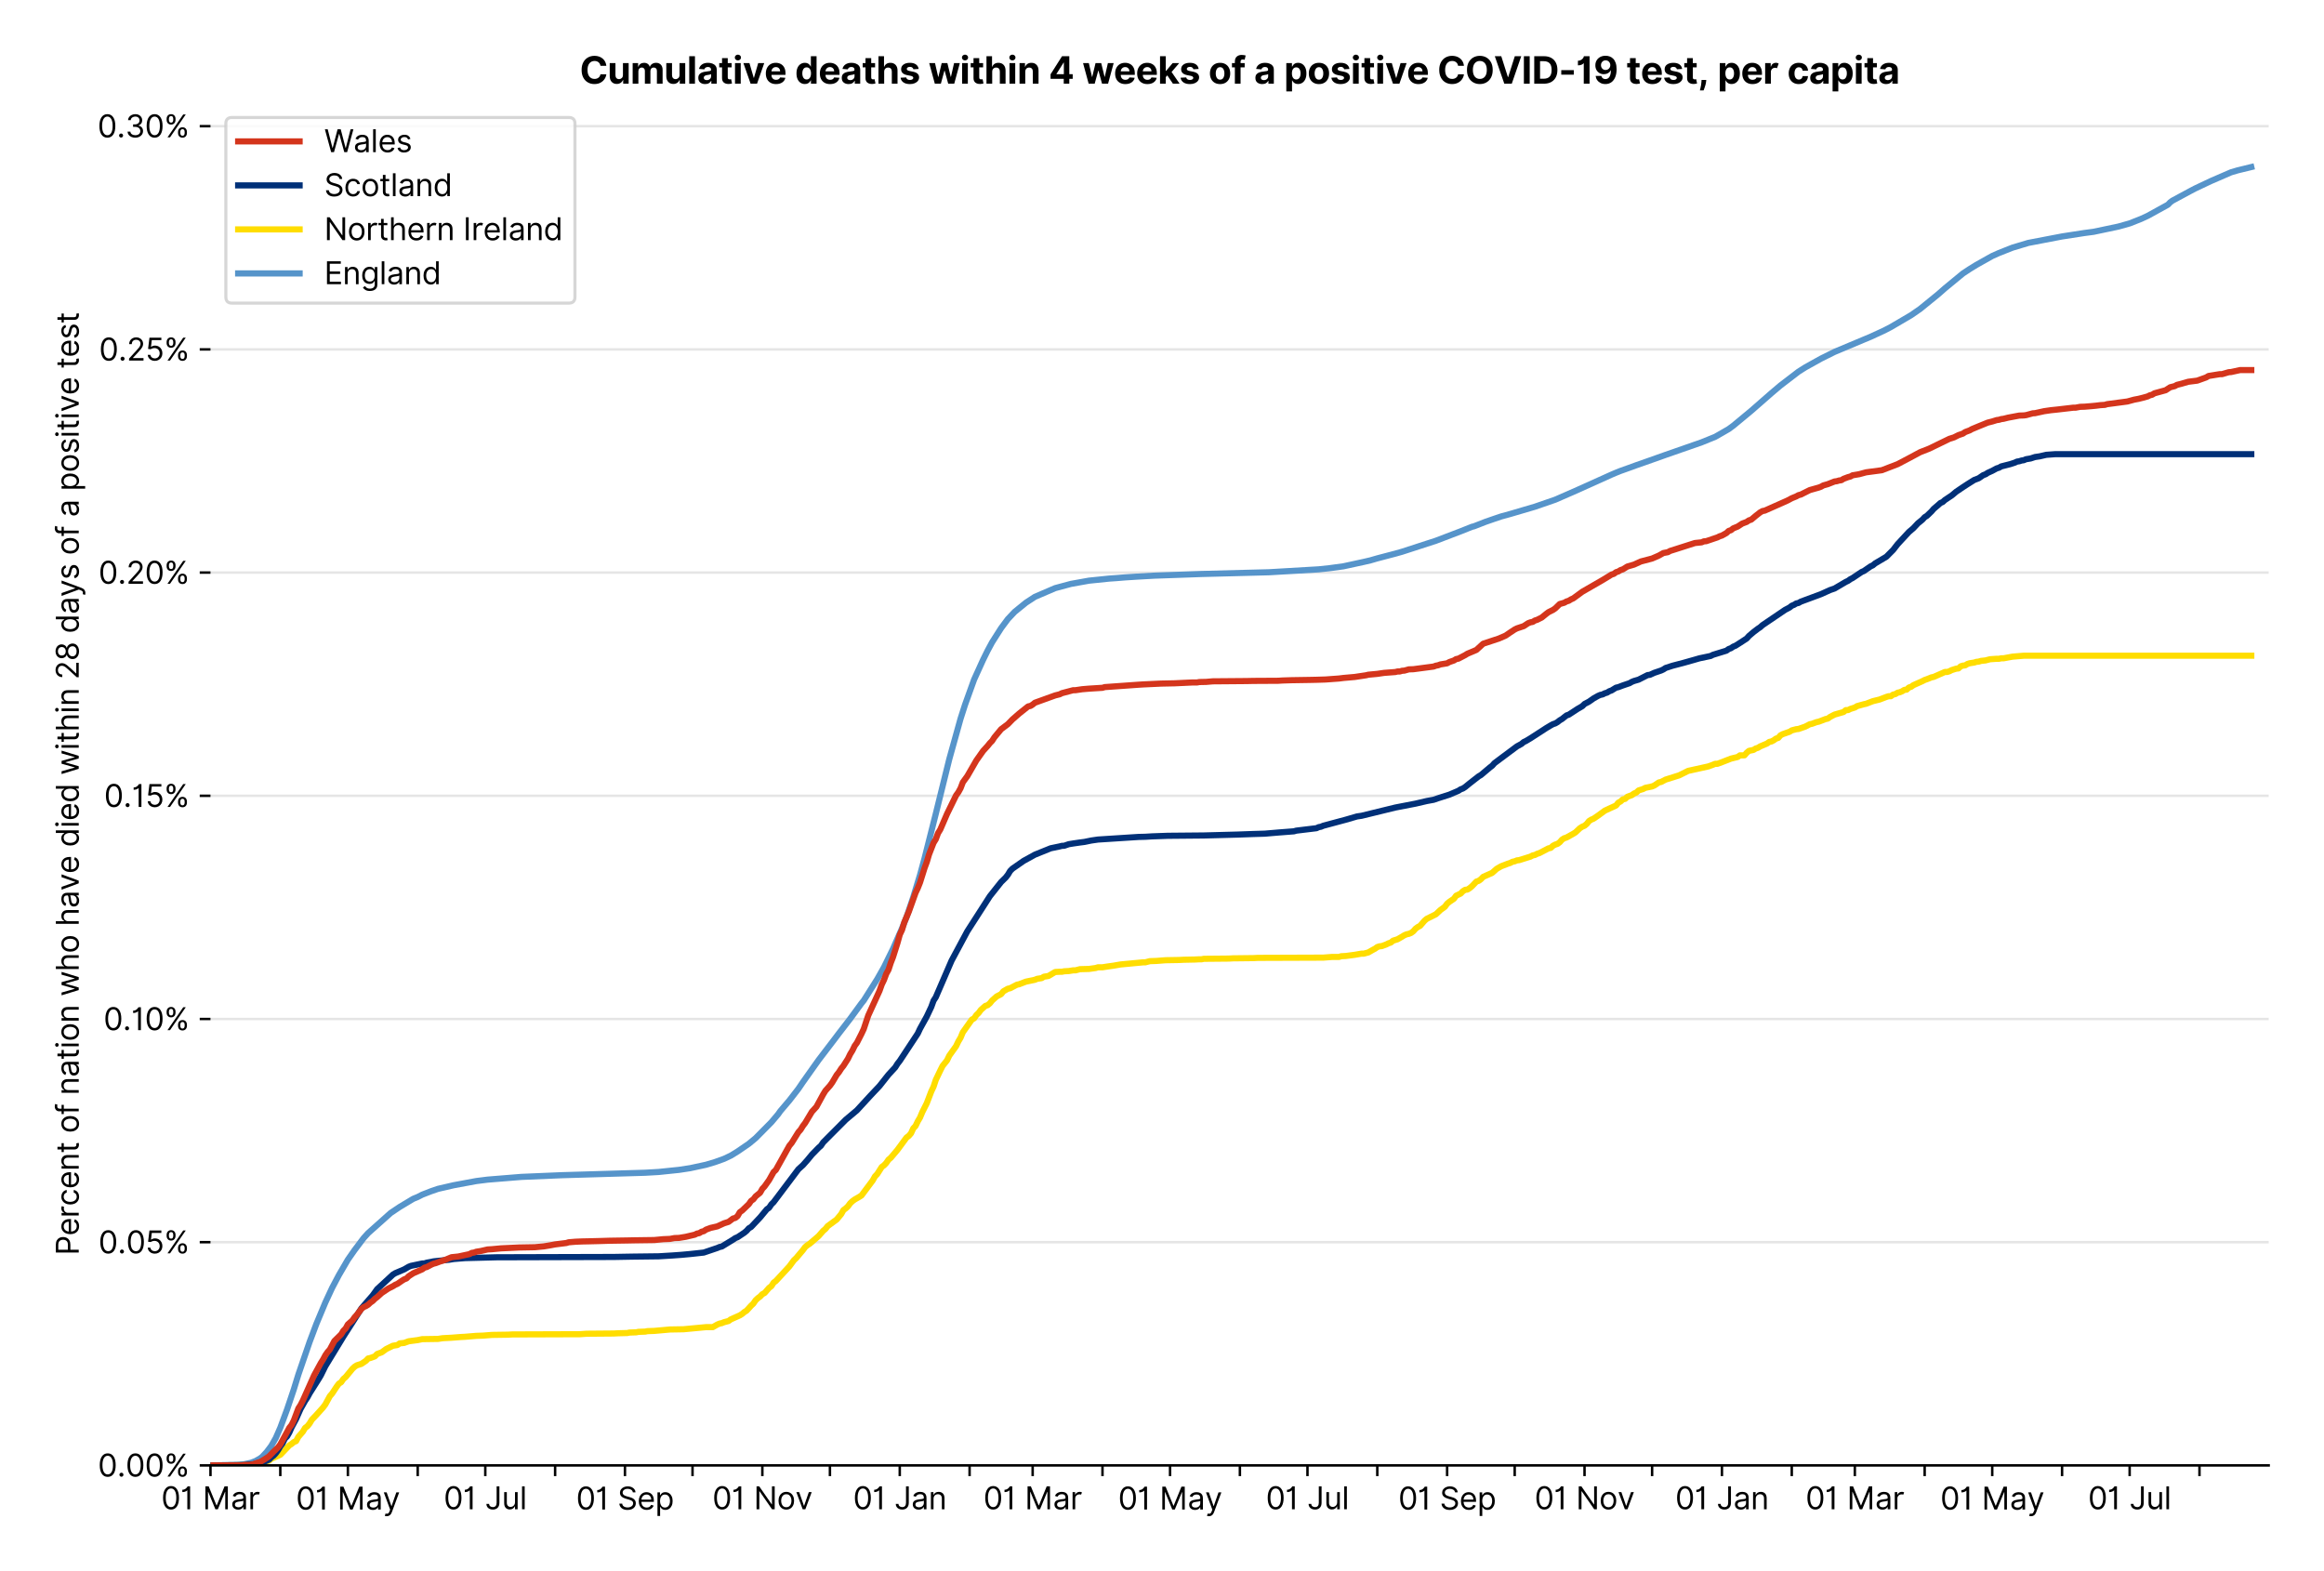<?xml version="1.0" encoding="utf-8" standalone="no"?>
<!DOCTYPE svg PUBLIC "-//W3C//DTD SVG 1.1//EN"
  "http://www.w3.org/Graphics/SVG/1.1/DTD/svg11.dtd">
<svg xmlns:xlink="http://www.w3.org/1999/xlink" viewBox="0 0 756.077 511.234" xmlns="http://www.w3.org/2000/svg" version="1.1">
 <defs>
  <style type="text/css">*{stroke-linejoin: round; stroke-linecap: butt}</style>
 </defs>
 <g id="figure_1">
  <g id="patch_1">
   <path d="M 0 511.234 
L 756.077 511.234 
L 756.077 0 
L 0 0 
z
" style="fill: #ffffff"/>
  </g>
  <g id="axes_1">
   <g id="patch_2">
    <path d="M 68.477 476.745 
L 738.077 476.745 
L 738.077 33.225 
L 68.477 33.225 
z
" style="fill: #ffffff"/>
   </g>
   <g id="matplotlib.axis_1">
    <g id="xtick_1">
     <g id="line2d_1">
      <defs>
       <path id="mc4abcd1f9f" d="M 0 0 
L 0 3.5 
" style="stroke: #000000; stroke-width: 0.8"/>
      </defs>
      <g>
       <use xlink:href="#mc4abcd1f9f" x="68.477" y="476.745" style="stroke: #000000; stroke-width: 0.8"/>
      </g>
     </g>
     <g id="text_1">
      <!-- 01 Mar -->
      <g transform="translate(52.44 491.018)scale(0.1 -0.1)">
       <defs>
        <path id="Inter-Regular-30" d="M 2000 -64 
Q 1230 -64 806 561 
Q 382 1186 382 2327 
Q 382 3459 809 4088 
Q 1236 4718 2000 4718 
Q 2764 4718 3191 4088 
Q 3618 3459 3618 2327 
Q 3618 1186 3194 561 
Q 2771 -64 2000 -64 
z
M 2000 436 
Q 2509 436 2791 927 
Q 3073 1418 3073 2327 
Q 3073 3234 2789 3730 
Q 2505 4227 2000 4227 
Q 1496 4227 1211 3730 
Q 927 3234 927 2327 
Q 927 1418 1210 927 
Q 1493 436 2000 436 
z
" transform="scale(0.016)"/>
        <path id="Inter-Regular-31" d="M 1973 4655 
L 1973 0 
L 1409 0 
L 1409 3836 
L 1373 3836 
Q 1341 3773 1209 3692 
Q 1077 3611 868 3551 
Q 659 3491 391 3491 
L 391 3964 
Q 661 3964 859 4061 
Q 1057 4159 1190 4291 
Q 1323 4423 1392 4529 
Q 1461 4636 1473 4655 
L 1973 4655 
z
" transform="scale(0.016)"/>
        <path id="Inter-Regular-20" transform="scale(0.016)"/>
        <path id="Inter-Regular-4d" d="M 564 4655 
L 1236 4655 
L 2818 791 
L 2873 791 
L 4455 4655 
L 5127 4655 
L 5127 0 
L 4600 0 
L 4600 3536 
L 4555 3536 
L 3100 0 
L 2591 0 
L 1136 3536 
L 1091 3536 
L 1091 0 
L 564 0 
L 564 4655 
z
" transform="scale(0.016)"/>
        <path id="Inter-Regular-61" d="M 1518 -82 
Q 1186 -82 916 44 
Q 646 170 486 410 
Q 327 650 327 991 
Q 327 1291 445 1478 
Q 564 1666 761 1773 
Q 959 1880 1199 1933 
Q 1439 1986 1682 2018 
Q 2000 2059 2199 2080 
Q 2398 2102 2490 2154 
Q 2582 2207 2582 2336 
L 2582 2355 
Q 2582 2691 2399 2877 
Q 2216 3064 1846 3064 
Q 1461 3064 1243 2895 
Q 1025 2727 936 2536 
L 427 2718 
Q 564 3036 792 3214 
Q 1021 3393 1292 3464 
Q 1564 3536 1827 3536 
Q 1996 3536 2215 3496 
Q 2434 3457 2640 3334 
Q 2846 3211 2982 2963 
Q 3118 2716 3118 2300 
L 3118 0 
L 2582 0 
L 2582 473 
L 2555 473 
Q 2500 359 2373 229 
Q 2246 100 2034 9 
Q 1823 -82 1518 -82 
z
M 1600 400 
Q 1918 400 2137 525 
Q 2357 650 2469 847 
Q 2582 1045 2582 1264 
L 2582 1755 
Q 2548 1714 2433 1681 
Q 2318 1648 2169 1624 
Q 2021 1600 1881 1583 
Q 1741 1566 1655 1555 
Q 1446 1527 1265 1467 
Q 1084 1407 974 1287 
Q 864 1168 864 964 
Q 864 684 1072 542 
Q 1280 400 1600 400 
z
" transform="scale(0.016)"/>
        <path id="Inter-Regular-72" d="M 491 0 
L 491 3491 
L 1009 3491 
L 1009 2964 
L 1046 2964 
Q 1139 3223 1389 3384 
Q 1639 3545 1955 3545 
Q 2100 3545 2209 3511 
Q 2318 3477 2400 3418 
L 2218 2964 
Q 2161 2993 2085 3010 
Q 2009 3027 1909 3027 
Q 1527 3027 1277 2794 
Q 1027 2561 1027 2209 
L 1027 0 
L 491 0 
z
" transform="scale(0.016)"/>
       </defs>
       <use xlink:href="#Inter-Regular-30"/>
       <use xlink:href="#Inter-Regular-31" x="62.5"/>
       <use xlink:href="#Inter-Regular-20" x="106.676"/>
       <use xlink:href="#Inter-Regular-4d" x="134.801"/>
       <use xlink:href="#Inter-Regular-61" x="225.994"/>
       <use xlink:href="#Inter-Regular-72" x="282.386"/>
      </g>
     </g>
    </g>
    <g id="xtick_2">
     <g id="line2d_2">
      <g>
       <use xlink:href="#mc4abcd1f9f" x="91.194" y="476.745" style="stroke: #000000; stroke-width: 0.8"/>
      </g>
     </g>
    </g>
    <g id="xtick_3">
     <g id="line2d_3">
      <g>
       <use xlink:href="#mc4abcd1f9f" x="113.179" y="476.745" style="stroke: #000000; stroke-width: 0.8"/>
      </g>
     </g>
     <g id="text_2">
      <!-- 01 May -->
      <g transform="translate(96.276 491.117)scale(0.1 -0.1)">
       <defs>
        <path id="Inter-Regular-79" d="M 818 -1355 
Q 682 -1355 575 -1333 
Q 468 -1311 427 -1291 
L 564 -818 
Q 857 -893 1053 -814 
Q 1250 -736 1391 -345 
L 1509 -18 
L 218 3491 
L 800 3491 
L 1764 709 
L 1800 709 
L 2764 3491 
L 3346 3491 
L 1846 -564 
Q 1550 -1355 818 -1355 
z
" transform="scale(0.016)"/>
       </defs>
       <use xlink:href="#Inter-Regular-30"/>
       <use xlink:href="#Inter-Regular-31" x="62.5"/>
       <use xlink:href="#Inter-Regular-20" x="106.676"/>
       <use xlink:href="#Inter-Regular-4d" x="134.801"/>
       <use xlink:href="#Inter-Regular-61" x="225.994"/>
       <use xlink:href="#Inter-Regular-79" x="282.386"/>
      </g>
     </g>
    </g>
    <g id="xtick_4">
     <g id="line2d_4">
      <g>
       <use xlink:href="#mc4abcd1f9f" x="135.897" y="476.745" style="stroke: #000000; stroke-width: 0.8"/>
      </g>
     </g>
    </g>
    <g id="xtick_5">
     <g id="line2d_5">
      <g>
       <use xlink:href="#mc4abcd1f9f" x="157.882" y="476.745" style="stroke: #000000; stroke-width: 0.8"/>
      </g>
     </g>
     <g id="text_3">
      <!-- 01 Jul -->
      <g transform="translate(144.338 491.018)scale(0.1 -0.1)">
       <defs>
        <path id="Inter-Regular-4a" d="M 2346 4655 
L 2909 4655 
L 2909 1327 
Q 2909 657 2549 296 
Q 2189 -64 1582 -64 
Q 1200 -64 902 76 
Q 605 216 434 475 
Q 264 734 264 1091 
L 818 1091 
Q 818 795 1034 615 
Q 1250 436 1582 436 
Q 1948 436 2147 664 
Q 2346 893 2346 1327 
L 2346 4655 
z
" transform="scale(0.016)"/>
        <path id="Inter-Regular-75" d="M 2691 1427 
L 2691 3491 
L 3227 3491 
L 3227 0 
L 2691 0 
L 2691 591 
L 2655 591 
Q 2532 325 2273 140 
Q 2014 -45 1618 -45 
Q 1127 -45 809 280 
Q 491 605 491 1273 
L 491 3491 
L 1027 3491 
L 1027 1309 
Q 1027 927 1242 700 
Q 1457 473 1791 473 
Q 1991 473 2199 575 
Q 2407 677 2549 888 
Q 2691 1100 2691 1427 
z
" transform="scale(0.016)"/>
        <path id="Inter-Regular-6c" d="M 1027 4655 
L 1027 0 
L 491 0 
L 491 4655 
L 1027 4655 
z
" transform="scale(0.016)"/>
       </defs>
       <use xlink:href="#Inter-Regular-30"/>
       <use xlink:href="#Inter-Regular-31" x="62.5"/>
       <use xlink:href="#Inter-Regular-20" x="106.676"/>
       <use xlink:href="#Inter-Regular-4a" x="134.801"/>
       <use xlink:href="#Inter-Regular-75" x="189.063"/>
       <use xlink:href="#Inter-Regular-6c" x="247.159"/>
      </g>
     </g>
    </g>
    <g id="xtick_6">
     <g id="line2d_6">
      <g>
       <use xlink:href="#mc4abcd1f9f" x="180.599" y="476.745" style="stroke: #000000; stroke-width: 0.8"/>
      </g>
     </g>
    </g>
    <g id="xtick_7">
     <g id="line2d_7">
      <g>
       <use xlink:href="#mc4abcd1f9f" x="203.317" y="476.745" style="stroke: #000000; stroke-width: 0.8"/>
      </g>
     </g>
     <g id="text_4">
      <!-- 01 Sep -->
      <g transform="translate(187.429 491.117)scale(0.1 -0.1)">
       <defs>
        <path id="Inter-Regular-53" d="M 3109 3491 
Q 3068 3836 2777 4027 
Q 2486 4218 2064 4218 
Q 1600 4218 1318 3999 
Q 1036 3780 1036 3445 
Q 1036 3195 1189 3042 
Q 1343 2889 1553 2803 
Q 1764 2718 1936 2673 
L 2409 2545 
Q 2591 2498 2815 2414 
Q 3039 2330 3244 2185 
Q 3450 2041 3584 1816 
Q 3718 1591 3718 1264 
Q 3718 886 3521 581 
Q 3325 277 2949 97 
Q 2573 -82 2036 -82 
Q 1286 -82 845 272 
Q 405 627 364 1200 
L 946 1200 
Q 968 936 1124 764 
Q 1280 593 1519 510 
Q 1759 427 2036 427 
Q 2359 427 2616 533 
Q 2873 639 3023 828 
Q 3173 1018 3173 1273 
Q 3173 1505 3043 1650 
Q 2914 1795 2702 1886 
Q 2491 1977 2246 2045 
L 1673 2209 
Q 1127 2366 809 2657 
Q 491 2948 491 3418 
Q 491 3809 703 4101 
Q 916 4393 1276 4555 
Q 1636 4718 2082 4718 
Q 2532 4718 2882 4558 
Q 3232 4398 3437 4120 
Q 3643 3843 3655 3491 
L 3109 3491 
z
" transform="scale(0.016)"/>
        <path id="Inter-Regular-65" d="M 1955 -73 
Q 1450 -73 1085 151 
Q 721 375 524 778 
Q 327 1182 327 1718 
Q 327 2255 524 2665 
Q 721 3075 1074 3305 
Q 1427 3536 1900 3536 
Q 2173 3536 2439 3445 
Q 2705 3355 2923 3151 
Q 3141 2948 3270 2614 
Q 3400 2280 3400 1791 
L 3400 1564 
L 866 1564 
Q 884 1005 1183 707 
Q 1482 409 1955 409 
Q 2271 409 2498 545 
Q 2725 682 2827 955 
L 3346 809 
Q 3223 414 2854 170 
Q 2486 -73 1955 -73 
z
M 866 2027 
L 2855 2027 
Q 2855 2470 2595 2762 
Q 2336 3055 1900 3055 
Q 1593 3055 1368 2911 
Q 1143 2768 1013 2533 
Q 884 2298 866 2027 
z
" transform="scale(0.016)"/>
        <path id="Inter-Regular-70" d="M 491 -1309 
L 491 3491 
L 1009 3491 
L 1009 2936 
L 1073 2936 
Q 1132 3027 1237 3169 
Q 1343 3311 1542 3423 
Q 1741 3536 2082 3536 
Q 2523 3536 2859 3315 
Q 3196 3095 3384 2690 
Q 3573 2286 3573 1736 
Q 3573 1182 3384 776 
Q 3196 370 2861 148 
Q 2527 -73 2091 -73 
Q 1755 -73 1552 39 
Q 1350 152 1241 296 
Q 1132 441 1073 536 
L 1027 536 
L 1027 -1309 
L 491 -1309 
z
M 1018 1745 
Q 1018 1152 1276 780 
Q 1534 409 2018 409 
Q 2355 409 2581 587 
Q 2807 766 2921 1069 
Q 3036 1373 3036 1745 
Q 3036 2114 2923 2410 
Q 2811 2707 2585 2881 
Q 2359 3055 2018 3055 
Q 1527 3055 1272 2693 
Q 1018 2332 1018 1745 
z
" transform="scale(0.016)"/>
       </defs>
       <use xlink:href="#Inter-Regular-30"/>
       <use xlink:href="#Inter-Regular-31" x="62.5"/>
       <use xlink:href="#Inter-Regular-20" x="106.676"/>
       <use xlink:href="#Inter-Regular-53" x="134.801"/>
       <use xlink:href="#Inter-Regular-65" x="198.58"/>
       <use xlink:href="#Inter-Regular-70" x="256.818"/>
      </g>
     </g>
    </g>
    <g id="xtick_8">
     <g id="line2d_8">
      <g>
       <use xlink:href="#mc4abcd1f9f" x="225.302" y="476.745" style="stroke: #000000; stroke-width: 0.8"/>
      </g>
     </g>
    </g>
    <g id="xtick_9">
     <g id="line2d_9">
      <g>
       <use xlink:href="#mc4abcd1f9f" x="248.019" y="476.745" style="stroke: #000000; stroke-width: 0.8"/>
      </g>
     </g>
     <g id="text_5">
      <!-- 01 Nov -->
      <g transform="translate(231.748 491.018)scale(0.1 -0.1)">
       <defs>
        <path id="Inter-Regular-4e" d="M 4255 4655 
L 4255 0 
L 3709 0 
L 1173 3655 
L 1127 3655 
L 1127 0 
L 564 0 
L 564 4655 
L 1109 4655 
L 3655 991 
L 3700 991 
L 3700 4655 
L 4255 4655 
z
" transform="scale(0.016)"/>
        <path id="Inter-Regular-6f" d="M 1909 -73 
Q 1436 -73 1080 152 
Q 725 377 526 781 
Q 327 1186 327 1727 
Q 327 2273 526 2679 
Q 725 3086 1080 3311 
Q 1436 3536 1909 3536 
Q 2382 3536 2737 3311 
Q 3093 3086 3292 2679 
Q 3491 2273 3491 1727 
Q 3491 1186 3292 781 
Q 3093 377 2737 152 
Q 2382 -73 1909 -73 
z
M 1909 409 
Q 2268 409 2500 593 
Q 2732 777 2843 1077 
Q 2955 1377 2955 1727 
Q 2955 2077 2843 2379 
Q 2732 2682 2500 2868 
Q 2268 3055 1909 3055 
Q 1550 3055 1318 2868 
Q 1086 2682 975 2379 
Q 864 2077 864 1727 
Q 864 1377 975 1077 
Q 1086 777 1318 593 
Q 1550 409 1909 409 
z
" transform="scale(0.016)"/>
        <path id="Inter-Regular-76" d="M 3346 3491 
L 2055 0 
L 1509 0 
L 218 3491 
L 800 3491 
L 1764 709 
L 1800 709 
L 2764 3491 
L 3346 3491 
z
" transform="scale(0.016)"/>
       </defs>
       <use xlink:href="#Inter-Regular-30"/>
       <use xlink:href="#Inter-Regular-31" x="62.5"/>
       <use xlink:href="#Inter-Regular-20" x="106.676"/>
       <use xlink:href="#Inter-Regular-4e" x="134.801"/>
       <use xlink:href="#Inter-Regular-6f" x="210.085"/>
       <use xlink:href="#Inter-Regular-76" x="269.744"/>
      </g>
     </g>
    </g>
    <g id="xtick_10">
     <g id="line2d_10">
      <g>
       <use xlink:href="#mc4abcd1f9f" x="270.004" y="476.745" style="stroke: #000000; stroke-width: 0.8"/>
      </g>
     </g>
    </g>
    <g id="xtick_11">
     <g id="line2d_11">
      <g>
       <use xlink:href="#mc4abcd1f9f" x="292.722" y="476.745" style="stroke: #000000; stroke-width: 0.8"/>
      </g>
     </g>
     <g id="text_6">
      <!-- 01 Jan -->
      <g transform="translate(277.523 491.018)scale(0.1 -0.1)">
       <defs>
        <path id="Inter-Regular-6e" d="M 1027 2100 
L 1027 0 
L 491 0 
L 491 3491 
L 1009 3491 
L 1009 2945 
L 1055 2945 
Q 1177 3211 1427 3373 
Q 1677 3536 2073 3536 
Q 2602 3536 2928 3211 
Q 3255 2886 3255 2218 
L 3255 0 
L 2718 0 
L 2718 2182 
Q 2718 2593 2504 2824 
Q 2291 3055 1918 3055 
Q 1534 3055 1280 2806 
Q 1027 2557 1027 2100 
z
" transform="scale(0.016)"/>
       </defs>
       <use xlink:href="#Inter-Regular-30"/>
       <use xlink:href="#Inter-Regular-31" x="62.5"/>
       <use xlink:href="#Inter-Regular-20" x="106.676"/>
       <use xlink:href="#Inter-Regular-4a" x="134.801"/>
       <use xlink:href="#Inter-Regular-61" x="189.063"/>
       <use xlink:href="#Inter-Regular-6e" x="245.455"/>
      </g>
     </g>
    </g>
    <g id="xtick_12">
     <g id="line2d_12">
      <g>
       <use xlink:href="#mc4abcd1f9f" x="315.44" y="476.745" style="stroke: #000000; stroke-width: 0.8"/>
      </g>
     </g>
    </g>
    <g id="xtick_13">
     <g id="line2d_13">
      <g>
       <use xlink:href="#mc4abcd1f9f" x="335.959" y="476.745" style="stroke: #000000; stroke-width: 0.8"/>
      </g>
     </g>
     <g id="text_7">
      <!-- 01 Mar -->
      <g transform="translate(319.922 491.018)scale(0.1 -0.1)">
       <use xlink:href="#Inter-Regular-30"/>
       <use xlink:href="#Inter-Regular-31" x="62.5"/>
       <use xlink:href="#Inter-Regular-20" x="106.676"/>
       <use xlink:href="#Inter-Regular-4d" x="134.801"/>
       <use xlink:href="#Inter-Regular-61" x="225.994"/>
       <use xlink:href="#Inter-Regular-72" x="282.386"/>
      </g>
     </g>
    </g>
    <g id="xtick_14">
     <g id="line2d_14">
      <g>
       <use xlink:href="#mc4abcd1f9f" x="358.677" y="476.745" style="stroke: #000000; stroke-width: 0.8"/>
      </g>
     </g>
    </g>
    <g id="xtick_15">
     <g id="line2d_15">
      <g>
       <use xlink:href="#mc4abcd1f9f" x="380.661" y="476.745" style="stroke: #000000; stroke-width: 0.8"/>
      </g>
     </g>
     <g id="text_8">
      <!-- 01 May -->
      <g transform="translate(363.758 491.117)scale(0.1 -0.1)">
       <use xlink:href="#Inter-Regular-30"/>
       <use xlink:href="#Inter-Regular-31" x="62.5"/>
       <use xlink:href="#Inter-Regular-20" x="106.676"/>
       <use xlink:href="#Inter-Regular-4d" x="134.801"/>
       <use xlink:href="#Inter-Regular-61" x="225.994"/>
       <use xlink:href="#Inter-Regular-79" x="282.386"/>
      </g>
     </g>
    </g>
    <g id="xtick_16">
     <g id="line2d_16">
      <g>
       <use xlink:href="#mc4abcd1f9f" x="403.379" y="476.745" style="stroke: #000000; stroke-width: 0.8"/>
      </g>
     </g>
    </g>
    <g id="xtick_17">
     <g id="line2d_17">
      <g>
       <use xlink:href="#mc4abcd1f9f" x="425.364" y="476.745" style="stroke: #000000; stroke-width: 0.8"/>
      </g>
     </g>
     <g id="text_9">
      <!-- 01 Jul -->
      <g transform="translate(411.82 491.018)scale(0.1 -0.1)">
       <use xlink:href="#Inter-Regular-30"/>
       <use xlink:href="#Inter-Regular-31" x="62.5"/>
       <use xlink:href="#Inter-Regular-20" x="106.676"/>
       <use xlink:href="#Inter-Regular-4a" x="134.801"/>
       <use xlink:href="#Inter-Regular-75" x="189.063"/>
       <use xlink:href="#Inter-Regular-6c" x="247.159"/>
      </g>
     </g>
    </g>
    <g id="xtick_18">
     <g id="line2d_18">
      <g>
       <use xlink:href="#mc4abcd1f9f" x="448.082" y="476.745" style="stroke: #000000; stroke-width: 0.8"/>
      </g>
     </g>
    </g>
    <g id="xtick_19">
     <g id="line2d_19">
      <g>
       <use xlink:href="#mc4abcd1f9f" x="470.799" y="476.745" style="stroke: #000000; stroke-width: 0.8"/>
      </g>
     </g>
     <g id="text_10">
      <!-- 01 Sep -->
      <g transform="translate(454.912 491.117)scale(0.1 -0.1)">
       <use xlink:href="#Inter-Regular-30"/>
       <use xlink:href="#Inter-Regular-31" x="62.5"/>
       <use xlink:href="#Inter-Regular-20" x="106.676"/>
       <use xlink:href="#Inter-Regular-53" x="134.801"/>
       <use xlink:href="#Inter-Regular-65" x="198.58"/>
       <use xlink:href="#Inter-Regular-70" x="256.818"/>
      </g>
     </g>
    </g>
    <g id="xtick_20">
     <g id="line2d_20">
      <g>
       <use xlink:href="#mc4abcd1f9f" x="492.784" y="476.745" style="stroke: #000000; stroke-width: 0.8"/>
      </g>
     </g>
    </g>
    <g id="xtick_21">
     <g id="line2d_21">
      <g>
       <use xlink:href="#mc4abcd1f9f" x="515.502" y="476.745" style="stroke: #000000; stroke-width: 0.8"/>
      </g>
     </g>
     <g id="text_11">
      <!-- 01 Nov -->
      <g transform="translate(499.231 491.018)scale(0.1 -0.1)">
       <use xlink:href="#Inter-Regular-30"/>
       <use xlink:href="#Inter-Regular-31" x="62.5"/>
       <use xlink:href="#Inter-Regular-20" x="106.676"/>
       <use xlink:href="#Inter-Regular-4e" x="134.801"/>
       <use xlink:href="#Inter-Regular-6f" x="210.085"/>
       <use xlink:href="#Inter-Regular-76" x="269.744"/>
      </g>
     </g>
    </g>
    <g id="xtick_22">
     <g id="line2d_22">
      <g>
       <use xlink:href="#mc4abcd1f9f" x="537.487" y="476.745" style="stroke: #000000; stroke-width: 0.8"/>
      </g>
     </g>
    </g>
    <g id="xtick_23">
     <g id="line2d_23">
      <g>
       <use xlink:href="#mc4abcd1f9f" x="560.204" y="476.745" style="stroke: #000000; stroke-width: 0.8"/>
      </g>
     </g>
     <g id="text_12">
      <!-- 01 Jan -->
      <g transform="translate(545.005 491.018)scale(0.1 -0.1)">
       <use xlink:href="#Inter-Regular-30"/>
       <use xlink:href="#Inter-Regular-31" x="62.5"/>
       <use xlink:href="#Inter-Regular-20" x="106.676"/>
       <use xlink:href="#Inter-Regular-4a" x="134.801"/>
       <use xlink:href="#Inter-Regular-61" x="189.063"/>
       <use xlink:href="#Inter-Regular-6e" x="245.455"/>
      </g>
     </g>
    </g>
    <g id="xtick_24">
     <g id="line2d_24">
      <g>
       <use xlink:href="#mc4abcd1f9f" x="582.922" y="476.745" style="stroke: #000000; stroke-width: 0.8"/>
      </g>
     </g>
    </g>
    <g id="xtick_25">
     <g id="line2d_25">
      <g>
       <use xlink:href="#mc4abcd1f9f" x="603.441" y="476.745" style="stroke: #000000; stroke-width: 0.8"/>
      </g>
     </g>
     <g id="text_13">
      <!-- 01 Mar -->
      <g transform="translate(587.404 491.018)scale(0.1 -0.1)">
       <use xlink:href="#Inter-Regular-30"/>
       <use xlink:href="#Inter-Regular-31" x="62.5"/>
       <use xlink:href="#Inter-Regular-20" x="106.676"/>
       <use xlink:href="#Inter-Regular-4d" x="134.801"/>
       <use xlink:href="#Inter-Regular-61" x="225.994"/>
       <use xlink:href="#Inter-Regular-72" x="282.386"/>
      </g>
     </g>
    </g>
    <g id="xtick_26">
     <g id="line2d_26">
      <g>
       <use xlink:href="#mc4abcd1f9f" x="626.159" y="476.745" style="stroke: #000000; stroke-width: 0.8"/>
      </g>
     </g>
    </g>
    <g id="xtick_27">
     <g id="line2d_27">
      <g>
       <use xlink:href="#mc4abcd1f9f" x="648.144" y="476.745" style="stroke: #000000; stroke-width: 0.8"/>
      </g>
     </g>
     <g id="text_14">
      <!-- 01 May -->
      <g transform="translate(631.241 491.117)scale(0.1 -0.1)">
       <use xlink:href="#Inter-Regular-30"/>
       <use xlink:href="#Inter-Regular-31" x="62.5"/>
       <use xlink:href="#Inter-Regular-20" x="106.676"/>
       <use xlink:href="#Inter-Regular-4d" x="134.801"/>
       <use xlink:href="#Inter-Regular-61" x="225.994"/>
       <use xlink:href="#Inter-Regular-79" x="282.386"/>
      </g>
     </g>
    </g>
    <g id="xtick_28">
     <g id="line2d_28">
      <g>
       <use xlink:href="#mc4abcd1f9f" x="670.861" y="476.745" style="stroke: #000000; stroke-width: 0.8"/>
      </g>
     </g>
    </g>
    <g id="xtick_29">
     <g id="line2d_29">
      <g>
       <use xlink:href="#mc4abcd1f9f" x="692.846" y="476.745" style="stroke: #000000; stroke-width: 0.8"/>
      </g>
     </g>
     <g id="text_15">
      <!-- 01 Jul -->
      <g transform="translate(679.303 491.018)scale(0.1 -0.1)">
       <use xlink:href="#Inter-Regular-30"/>
       <use xlink:href="#Inter-Regular-31" x="62.5"/>
       <use xlink:href="#Inter-Regular-20" x="106.676"/>
       <use xlink:href="#Inter-Regular-4a" x="134.801"/>
       <use xlink:href="#Inter-Regular-75" x="189.063"/>
       <use xlink:href="#Inter-Regular-6c" x="247.159"/>
      </g>
     </g>
    </g>
    <g id="xtick_30">
     <g id="line2d_30">
      <g>
       <use xlink:href="#mc4abcd1f9f" x="715.564" y="476.745" style="stroke: #000000; stroke-width: 0.8"/>
      </g>
     </g>
    </g>
   </g>
   <g id="matplotlib.axis_2">
    <g id="ytick_1">
     <g id="line2d_31">
      <path d="M 68.477 476.745 
L 738.077 476.745 
" clip-path="url(#pb10916c07a)" style="fill: none; stroke: #e5e5e5; stroke-width: 0.8; stroke-linecap: square"/>
     </g>
     <g id="line2d_32">
      <defs>
       <path id="m6f14abca5e" d="M 0 0 
L -3.5 0 
" style="stroke: #000000; stroke-width: 0.8"/>
      </defs>
      <g>
       <use xlink:href="#m6f14abca5e" x="68.477" y="476.745" style="stroke: #000000; stroke-width: 0.8"/>
      </g>
     </g>
     <g id="text_16">
      <!-- 0.00% -->
      <g transform="translate(31.845 480.382)scale(0.1 -0.1)">
       <defs>
        <path id="Inter-Regular-2e" d="M 882 -36 
Q 714 -36 593 84 
Q 473 205 473 373 
Q 473 541 593 661 
Q 714 782 882 782 
Q 1050 782 1170 661 
Q 1291 541 1291 373 
Q 1291 205 1170 84 
Q 1050 -36 882 -36 
z
" transform="scale(0.016)"/>
        <path id="Inter-Regular-25" d="M 2855 873 
L 2855 1118 
Q 2855 1373 2960 1585 
Q 3066 1798 3269 1926 
Q 3473 2055 3764 2055 
Q 4059 2055 4259 1926 
Q 4459 1798 4561 1585 
Q 4664 1373 4664 1118 
L 4664 873 
Q 4664 618 4560 405 
Q 4457 193 4256 64 
Q 4055 -64 3764 -64 
Q 3468 -64 3266 64 
Q 3064 193 2959 405 
Q 2855 618 2855 873 
z
M 536 3536 
L 536 3782 
Q 536 4036 642 4248 
Q 748 4461 951 4589 
Q 1155 4718 1446 4718 
Q 1741 4718 1941 4589 
Q 2141 4461 2243 4248 
Q 2346 4036 2346 3782 
L 2346 3536 
Q 2346 3282 2242 3069 
Q 2139 2857 1937 2728 
Q 1736 2600 1446 2600 
Q 1150 2600 948 2728 
Q 746 2857 641 3069 
Q 536 3282 536 3536 
z
M 709 0 
L 3909 4655 
L 4427 4655 
L 1227 0 
L 709 0 
z
M 3318 1118 
L 3318 873 
Q 3318 661 3418 494 
Q 3518 327 3764 327 
Q 4002 327 4101 494 
Q 4200 661 4200 873 
L 4200 1118 
Q 4200 1330 4104 1497 
Q 4009 1664 3764 1664 
Q 3525 1664 3421 1497 
Q 3318 1330 3318 1118 
z
M 1000 3782 
L 1000 3536 
Q 1000 3325 1100 3158 
Q 1200 2991 1446 2991 
Q 1684 2991 1783 3158 
Q 1882 3325 1882 3536 
L 1882 3782 
Q 1882 3993 1786 4160 
Q 1691 4327 1446 4327 
Q 1207 4327 1103 4160 
Q 1000 3993 1000 3782 
z
" transform="scale(0.016)"/>
       </defs>
       <use xlink:href="#Inter-Regular-30"/>
       <use xlink:href="#Inter-Regular-2e" x="62.5"/>
       <use xlink:href="#Inter-Regular-30" x="90.057"/>
       <use xlink:href="#Inter-Regular-30" x="152.557"/>
       <use xlink:href="#Inter-Regular-25" x="215.057"/>
      </g>
     </g>
    </g>
    <g id="ytick_2">
     <g id="line2d_33">
      <path d="M 68.477 404.129 
L 738.077 404.129 
" clip-path="url(#pb10916c07a)" style="fill: none; stroke: #e5e5e5; stroke-width: 0.8; stroke-linecap: square"/>
     </g>
     <g id="line2d_34">
      <g>
       <use xlink:href="#m6f14abca5e" x="68.477" y="404.129" style="stroke: #000000; stroke-width: 0.8"/>
      </g>
     </g>
     <g id="text_17">
      <!-- 0.05% -->
      <g transform="translate(32.016 407.766)scale(0.1 -0.1)">
       <defs>
        <path id="Inter-Regular-35" d="M 1936 -64 
Q 1536 -64 1216 95 
Q 896 255 702 532 
Q 509 809 491 1164 
L 1036 1164 
Q 1068 848 1324 642 
Q 1580 436 1936 436 
Q 2223 436 2447 570 
Q 2671 705 2799 940 
Q 2927 1175 2927 1473 
Q 2927 1777 2794 2017 
Q 2661 2257 2429 2395 
Q 2198 2534 1900 2536 
Q 1686 2539 1461 2472 
Q 1236 2405 1091 2300 
L 564 2364 
L 846 4655 
L 3264 4655 
L 3264 4155 
L 1318 4155 
L 1155 2782 
L 1182 2782 
Q 1325 2895 1541 2970 
Q 1757 3045 1991 3045 
Q 2418 3045 2753 2842 
Q 3089 2639 3281 2286 
Q 3473 1934 3473 1482 
Q 3473 1036 3274 687 
Q 3075 339 2727 137 
Q 2380 -64 1936 -64 
z
" transform="scale(0.016)"/>
       </defs>
       <use xlink:href="#Inter-Regular-30"/>
       <use xlink:href="#Inter-Regular-2e" x="62.5"/>
       <use xlink:href="#Inter-Regular-30" x="90.057"/>
       <use xlink:href="#Inter-Regular-35" x="152.557"/>
       <use xlink:href="#Inter-Regular-25" x="213.352"/>
      </g>
     </g>
    </g>
    <g id="ytick_3">
     <g id="line2d_35">
      <path d="M 68.477 331.514 
L 738.077 331.514 
" clip-path="url(#pb10916c07a)" style="fill: none; stroke: #e5e5e5; stroke-width: 0.8; stroke-linecap: square"/>
     </g>
     <g id="line2d_36">
      <g>
       <use xlink:href="#m6f14abca5e" x="68.477" y="331.514" style="stroke: #000000; stroke-width: 0.8"/>
      </g>
     </g>
     <g id="text_18">
      <!-- 0.10% -->
      <g transform="translate(33.678 335.15)scale(0.1 -0.1)">
       <use xlink:href="#Inter-Regular-30"/>
       <use xlink:href="#Inter-Regular-2e" x="62.5"/>
       <use xlink:href="#Inter-Regular-31" x="90.057"/>
       <use xlink:href="#Inter-Regular-30" x="134.233"/>
       <use xlink:href="#Inter-Regular-25" x="196.733"/>
      </g>
     </g>
    </g>
    <g id="ytick_4">
     <g id="line2d_37">
      <path d="M 68.477 258.898 
L 738.077 258.898 
" clip-path="url(#pb10916c07a)" style="fill: none; stroke: #e5e5e5; stroke-width: 0.8; stroke-linecap: square"/>
     </g>
     <g id="line2d_38">
      <g>
       <use xlink:href="#m6f14abca5e" x="68.477" y="258.898" style="stroke: #000000; stroke-width: 0.8"/>
      </g>
     </g>
     <g id="text_19">
      <!-- 0.15% -->
      <g transform="translate(33.848 262.535)scale(0.1 -0.1)">
       <use xlink:href="#Inter-Regular-30"/>
       <use xlink:href="#Inter-Regular-2e" x="62.5"/>
       <use xlink:href="#Inter-Regular-31" x="90.057"/>
       <use xlink:href="#Inter-Regular-35" x="134.233"/>
       <use xlink:href="#Inter-Regular-25" x="195.028"/>
      </g>
     </g>
    </g>
    <g id="ytick_5">
     <g id="line2d_39">
      <path d="M 68.477 186.282 
L 738.077 186.282 
" clip-path="url(#pb10916c07a)" style="fill: none; stroke: #e5e5e5; stroke-width: 0.8; stroke-linecap: square"/>
     </g>
     <g id="line2d_40">
      <g>
       <use xlink:href="#m6f14abca5e" x="68.477" y="186.282" style="stroke: #000000; stroke-width: 0.8"/>
      </g>
     </g>
     <g id="text_20">
      <!-- 0.20% -->
      <g transform="translate(32.044 189.919)scale(0.1 -0.1)">
       <defs>
        <path id="Inter-Regular-32" d="M 482 0 
L 482 409 
L 2018 2091 
Q 2289 2386 2464 2605 
Q 2639 2825 2724 3019 
Q 2809 3214 2809 3427 
Q 2809 3795 2553 4011 
Q 2298 4227 1918 4227 
Q 1514 4227 1275 3985 
Q 1036 3743 1036 3345 
L 500 3345 
Q 500 3755 688 4064 
Q 877 4373 1203 4545 
Q 1530 4718 1936 4718 
Q 2346 4718 2661 4545 
Q 2977 4373 3156 4079 
Q 3336 3786 3336 3427 
Q 3336 3170 3244 2926 
Q 3152 2682 2926 2383 
Q 2700 2084 2300 1655 
L 1255 536 
L 1255 500 
L 3418 500 
L 3418 0 
L 482 0 
z
" transform="scale(0.016)"/>
       </defs>
       <use xlink:href="#Inter-Regular-30"/>
       <use xlink:href="#Inter-Regular-2e" x="62.5"/>
       <use xlink:href="#Inter-Regular-32" x="90.057"/>
       <use xlink:href="#Inter-Regular-30" x="150.568"/>
       <use xlink:href="#Inter-Regular-25" x="213.068"/>
      </g>
     </g>
    </g>
    <g id="ytick_6">
     <g id="line2d_41">
      <path d="M 68.477 113.667 
L 738.077 113.667 
" clip-path="url(#pb10916c07a)" style="fill: none; stroke: #e5e5e5; stroke-width: 0.8; stroke-linecap: square"/>
     </g>
     <g id="line2d_42">
      <g>
       <use xlink:href="#m6f14abca5e" x="68.477" y="113.667" style="stroke: #000000; stroke-width: 0.8"/>
      </g>
     </g>
     <g id="text_21">
      <!-- 0.25% -->
      <g transform="translate(32.214 117.303)scale(0.1 -0.1)">
       <use xlink:href="#Inter-Regular-30"/>
       <use xlink:href="#Inter-Regular-2e" x="62.5"/>
       <use xlink:href="#Inter-Regular-32" x="90.057"/>
       <use xlink:href="#Inter-Regular-35" x="150.568"/>
       <use xlink:href="#Inter-Regular-25" x="211.364"/>
      </g>
     </g>
    </g>
    <g id="ytick_7">
     <g id="line2d_43">
      <path d="M 68.477 41.051 
L 738.077 41.051 
" clip-path="url(#pb10916c07a)" style="fill: none; stroke: #e5e5e5; stroke-width: 0.8; stroke-linecap: square"/>
     </g>
     <g id="line2d_44">
      <g>
       <use xlink:href="#m6f14abca5e" x="68.477" y="41.051" style="stroke: #000000; stroke-width: 0.8"/>
      </g>
     </g>
     <g id="text_22">
      <!-- 0.30% -->
      <g transform="translate(31.731 44.688)scale(0.1 -0.1)">
       <defs>
        <path id="Inter-Regular-33" d="M 2055 -64 
Q 1605 -64 1253 90 
Q 902 245 696 521 
Q 491 798 473 1164 
L 1046 1164 
Q 1071 827 1356 631 
Q 1641 436 2046 436 
Q 2493 436 2783 664 
Q 3073 893 3073 1264 
Q 3073 1650 2787 1893 
Q 2502 2136 1973 2136 
L 1600 2136 
L 1600 2636 
L 1973 2636 
Q 2386 2636 2647 2856 
Q 2909 3077 2909 3445 
Q 2909 3798 2679 4012 
Q 2450 4227 2064 4227 
Q 1823 4227 1610 4139 
Q 1398 4052 1264 3887 
Q 1130 3723 1118 3491 
L 573 3491 
Q 586 3857 793 4133 
Q 1000 4409 1335 4563 
Q 1671 4718 2073 4718 
Q 2505 4718 2814 4544 
Q 3123 4370 3289 4086 
Q 3455 3802 3455 3473 
Q 3455 3080 3249 2802 
Q 3043 2525 2691 2418 
L 2691 2382 
Q 3132 2309 3379 2008 
Q 3627 1707 3627 1264 
Q 3627 884 3421 583 
Q 3216 282 2861 109 
Q 2507 -64 2055 -64 
z
" transform="scale(0.016)"/>
       </defs>
       <use xlink:href="#Inter-Regular-30"/>
       <use xlink:href="#Inter-Regular-2e" x="62.5"/>
       <use xlink:href="#Inter-Regular-33" x="90.057"/>
       <use xlink:href="#Inter-Regular-30" x="153.693"/>
       <use xlink:href="#Inter-Regular-25" x="216.193"/>
      </g>
     </g>
    </g>
    <g id="text_23">
     <!-- Percent of nation who have died within 28 days of a positive test -->
     <g transform="translate(25.614 408.396)rotate(-90)scale(0.1 -0.1)">
      <defs>
       <path id="Inter-Regular-50" d="M 564 0 
L 564 4655 
L 2136 4655 
Q 2684 4655 3033 4458 
Q 3382 4261 3550 3927 
Q 3718 3593 3718 3182 
Q 3718 2770 3551 2434 
Q 3384 2098 3036 1899 
Q 2689 1700 2146 1700 
L 1127 1700 
L 1127 0 
L 564 0 
z
M 1127 2200 
L 2127 2200 
Q 2689 2200 2926 2482 
Q 3164 2764 3164 3182 
Q 3164 3602 2925 3878 
Q 2686 4155 2118 4155 
L 1127 4155 
L 1127 2200 
z
" transform="scale(0.016)"/>
       <path id="Inter-Regular-63" d="M 1909 -73 
Q 1418 -73 1063 159 
Q 709 391 518 798 
Q 327 1205 327 1727 
Q 327 2259 524 2667 
Q 721 3075 1074 3305 
Q 1427 3536 1900 3536 
Q 2268 3536 2563 3400 
Q 2859 3264 3047 3018 
Q 3236 2773 3282 2445 
L 2746 2445 
Q 2684 2684 2474 2869 
Q 2264 3055 1909 3055 
Q 1439 3055 1151 2697 
Q 864 2339 864 1745 
Q 864 1139 1148 774 
Q 1432 409 1909 409 
Q 2223 409 2447 570 
Q 2671 732 2746 1018 
L 3282 1018 
Q 3236 709 3058 462 
Q 2880 216 2588 71 
Q 2296 -73 1909 -73 
z
" transform="scale(0.016)"/>
       <path id="Inter-Regular-74" d="M 2009 3491 
L 2009 3036 
L 1264 3036 
L 1264 1000 
Q 1264 773 1331 660 
Q 1398 548 1503 510 
Q 1609 473 1727 473 
Q 1816 473 1873 483 
Q 1930 493 1964 500 
L 2073 18 
Q 2018 -2 1920 -23 
Q 1823 -45 1673 -45 
Q 1446 -45 1228 52 
Q 1011 150 869 350 
Q 727 550 727 855 
L 727 3036 
L 200 3036 
L 200 3491 
L 727 3491 
L 727 4327 
L 1264 4327 
L 1264 3491 
L 2009 3491 
z
" transform="scale(0.016)"/>
       <path id="Inter-Regular-66" d="M 2046 3491 
L 2046 3036 
L 1264 3036 
L 1264 0 
L 727 0 
L 727 3036 
L 164 3036 
L 164 3491 
L 727 3491 
L 727 3973 
Q 727 4273 868 4473 
Q 1009 4673 1234 4773 
Q 1459 4873 1709 4873 
Q 1907 4873 2032 4841 
Q 2157 4809 2218 4782 
L 2064 4318 
Q 2023 4332 1951 4352 
Q 1880 4373 1764 4373 
Q 1498 4373 1381 4239 
Q 1264 4105 1264 3845 
L 1264 3491 
L 2046 3491 
z
" transform="scale(0.016)"/>
       <path id="Inter-Regular-69" d="M 491 0 
L 491 3491 
L 1027 3491 
L 1027 0 
L 491 0 
z
M 764 4073 
Q 607 4073 494 4179 
Q 382 4286 382 4436 
Q 382 4586 494 4693 
Q 607 4800 764 4800 
Q 921 4800 1033 4693 
Q 1146 4586 1146 4436 
Q 1146 4286 1033 4179 
Q 921 4073 764 4073 
z
" transform="scale(0.016)"/>
       <path id="Inter-Regular-77" d="M 1282 0 
L 218 3491 
L 782 3491 
L 1536 818 
L 1573 818 
L 2318 3491 
L 2891 3491 
L 3627 827 
L 3664 827 
L 4418 3491 
L 4982 3491 
L 3918 0 
L 3391 0 
L 2627 2682 
L 2573 2682 
L 1809 0 
L 1282 0 
z
" transform="scale(0.016)"/>
       <path id="Inter-Regular-68" d="M 1027 2100 
L 1027 0 
L 491 0 
L 491 4655 
L 1027 4655 
L 1027 2945 
L 1073 2945 
Q 1196 3216 1442 3376 
Q 1689 3536 2100 3536 
Q 2636 3536 2963 3213 
Q 3291 2891 3291 2218 
L 3291 0 
L 2755 0 
L 2755 2182 
Q 2755 2598 2540 2826 
Q 2325 3055 1946 3055 
Q 1548 3055 1287 2806 
Q 1027 2557 1027 2100 
z
" transform="scale(0.016)"/>
       <path id="Inter-Regular-64" d="M 1809 -73 
Q 1373 -73 1039 148 
Q 705 370 516 776 
Q 327 1182 327 1736 
Q 327 2286 516 2690 
Q 705 3095 1041 3315 
Q 1377 3536 1818 3536 
Q 2159 3536 2358 3423 
Q 2557 3311 2662 3169 
Q 2768 3027 2827 2936 
L 2873 2936 
L 2873 4655 
L 3409 4655 
L 3409 0 
L 2891 0 
L 2891 536 
L 2827 536 
Q 2768 441 2659 296 
Q 2550 152 2348 39 
Q 2146 -73 1809 -73 
z
M 1882 409 
Q 2366 409 2624 780 
Q 2882 1152 2882 1745 
Q 2882 2332 2627 2693 
Q 2373 3055 1882 3055 
Q 1541 3055 1315 2881 
Q 1089 2707 976 2410 
Q 864 2114 864 1745 
Q 864 1373 978 1069 
Q 1093 766 1319 587 
Q 1546 409 1882 409 
z
" transform="scale(0.016)"/>
       <path id="Inter-Regular-38" d="M 1973 -64 
Q 1505 -64 1147 103 
Q 789 270 589 564 
Q 389 859 391 1236 
Q 389 1532 507 1783 
Q 625 2034 830 2203 
Q 1036 2373 1291 2418 
L 1291 2445 
Q 957 2532 759 2821 
Q 561 3111 564 3482 
Q 561 3836 743 4115 
Q 925 4395 1244 4556 
Q 1564 4718 1973 4718 
Q 2377 4718 2695 4556 
Q 3014 4395 3197 4115 
Q 3380 3836 3382 3482 
Q 3380 3111 3181 2821 
Q 2982 2532 2655 2445 
L 2655 2418 
Q 2907 2373 3109 2203 
Q 3311 2034 3431 1783 
Q 3552 1532 3555 1236 
Q 3552 859 3351 564 
Q 3150 270 2794 103 
Q 2439 -64 1973 -64 
z
M 1973 436 
Q 2446 436 2722 662 
Q 2998 889 3000 1264 
Q 2998 1527 2864 1729 
Q 2730 1932 2499 2048 
Q 2268 2164 1973 2164 
Q 1675 2164 1442 2048 
Q 1209 1932 1076 1729 
Q 943 1527 946 1264 
Q 943 889 1218 662 
Q 1493 436 1973 436 
z
M 1973 2645 
Q 2348 2645 2591 2864 
Q 2834 3084 2836 3445 
Q 2834 3800 2596 4013 
Q 2359 4227 1973 4227 
Q 1582 4227 1344 4013 
Q 1107 3800 1109 3445 
Q 1107 3084 1349 2864 
Q 1591 2645 1973 2645 
z
" transform="scale(0.016)"/>
       <path id="Inter-Regular-73" d="M 2964 2709 
L 2482 2573 
Q 2411 2755 2245 2914 
Q 2080 3073 1727 3073 
Q 1407 3073 1194 2926 
Q 982 2780 982 2555 
Q 982 2355 1127 2239 
Q 1273 2123 1582 2045 
L 2100 1918 
Q 3027 1691 3027 973 
Q 3027 673 2855 436 
Q 2684 200 2377 63 
Q 2071 -73 1664 -73 
Q 1130 -73 780 159 
Q 430 391 336 836 
L 846 964 
Q 989 400 1655 400 
Q 2030 400 2251 560 
Q 2473 720 2473 945 
Q 2473 1316 1955 1436 
L 1373 1573 
Q 893 1686 669 1926 
Q 446 2166 446 2527 
Q 446 2823 613 3050 
Q 780 3277 1069 3406 
Q 1359 3536 1727 3536 
Q 2246 3536 2542 3309 
Q 2839 3082 2964 2709 
z
" transform="scale(0.016)"/>
      </defs>
      <use xlink:href="#Inter-Regular-50"/>
      <use xlink:href="#Inter-Regular-65" x="63.494"/>
      <use xlink:href="#Inter-Regular-72" x="121.733"/>
      <use xlink:href="#Inter-Regular-63" x="160.085"/>
      <use xlink:href="#Inter-Regular-65" x="215.909"/>
      <use xlink:href="#Inter-Regular-6e" x="274.148"/>
      <use xlink:href="#Inter-Regular-74" x="332.671"/>
      <use xlink:href="#Inter-Regular-20" x="369.034"/>
      <use xlink:href="#Inter-Regular-6f" x="397.159"/>
      <use xlink:href="#Inter-Regular-66" x="456.818"/>
      <use xlink:href="#Inter-Regular-20" x="492.898"/>
      <use xlink:href="#Inter-Regular-6e" x="521.023"/>
      <use xlink:href="#Inter-Regular-61" x="579.546"/>
      <use xlink:href="#Inter-Regular-74" x="635.938"/>
      <use xlink:href="#Inter-Regular-69" x="672.301"/>
      <use xlink:href="#Inter-Regular-6f" x="696.023"/>
      <use xlink:href="#Inter-Regular-6e" x="755.682"/>
      <use xlink:href="#Inter-Regular-20" x="814.205"/>
      <use xlink:href="#Inter-Regular-77" x="842.33"/>
      <use xlink:href="#Inter-Regular-68" x="923.58"/>
      <use xlink:href="#Inter-Regular-6f" x="982.671"/>
      <use xlink:href="#Inter-Regular-20" x="1042.33"/>
      <use xlink:href="#Inter-Regular-68" x="1070.455"/>
      <use xlink:href="#Inter-Regular-61" x="1129.546"/>
      <use xlink:href="#Inter-Regular-76" x="1185.938"/>
      <use xlink:href="#Inter-Regular-65" x="1241.62"/>
      <use xlink:href="#Inter-Regular-20" x="1299.858"/>
      <use xlink:href="#Inter-Regular-64" x="1327.983"/>
      <use xlink:href="#Inter-Regular-69" x="1390.057"/>
      <use xlink:href="#Inter-Regular-65" x="1413.779"/>
      <use xlink:href="#Inter-Regular-64" x="1472.017"/>
      <use xlink:href="#Inter-Regular-20" x="1534.091"/>
      <use xlink:href="#Inter-Regular-77" x="1562.216"/>
      <use xlink:href="#Inter-Regular-69" x="1643.466"/>
      <use xlink:href="#Inter-Regular-74" x="1667.188"/>
      <use xlink:href="#Inter-Regular-68" x="1703.551"/>
      <use xlink:href="#Inter-Regular-69" x="1762.642"/>
      <use xlink:href="#Inter-Regular-6e" x="1786.364"/>
      <use xlink:href="#Inter-Regular-20" x="1844.887"/>
      <use xlink:href="#Inter-Regular-32" x="1873.012"/>
      <use xlink:href="#Inter-Regular-38" x="1933.523"/>
      <use xlink:href="#Inter-Regular-20" x="1995.171"/>
      <use xlink:href="#Inter-Regular-64" x="2023.296"/>
      <use xlink:href="#Inter-Regular-61" x="2085.37"/>
      <use xlink:href="#Inter-Regular-79" x="2141.762"/>
      <use xlink:href="#Inter-Regular-73" x="2197.444"/>
      <use xlink:href="#Inter-Regular-20" x="2249.716"/>
      <use xlink:href="#Inter-Regular-6f" x="2277.841"/>
      <use xlink:href="#Inter-Regular-66" x="2337.5"/>
      <use xlink:href="#Inter-Regular-20" x="2373.58"/>
      <use xlink:href="#Inter-Regular-61" x="2401.705"/>
      <use xlink:href="#Inter-Regular-20" x="2458.097"/>
      <use xlink:href="#Inter-Regular-70" x="2486.222"/>
      <use xlink:href="#Inter-Regular-6f" x="2547.16"/>
      <use xlink:href="#Inter-Regular-73" x="2606.819"/>
      <use xlink:href="#Inter-Regular-69" x="2659.091"/>
      <use xlink:href="#Inter-Regular-74" x="2682.813"/>
      <use xlink:href="#Inter-Regular-69" x="2719.177"/>
      <use xlink:href="#Inter-Regular-76" x="2742.898"/>
      <use xlink:href="#Inter-Regular-65" x="2798.58"/>
      <use xlink:href="#Inter-Regular-20" x="2856.819"/>
      <use xlink:href="#Inter-Regular-74" x="2884.944"/>
      <use xlink:href="#Inter-Regular-65" x="2921.307"/>
      <use xlink:href="#Inter-Regular-73" x="2979.546"/>
      <use xlink:href="#Inter-Regular-74" x="3031.819"/>
     </g>
    </g>
   </g>
   <g id="line2d_45">
    <path d="M 69.209 476.742 
L 77.271 476.609 
L 79.469 476.365 
L 81.667 475.892 
L 83.133 475.332 
L 84.599 474.495 
L 85.332 473.933 
L 86.797 472.351 
L 88.263 470.404 
L 89.729 467.826 
L 91.194 464.482 
L 93.393 458.539 
L 95.591 452.006 
L 97.057 447.247 
L 100.721 436.599 
L 102.919 430.749 
L 105.851 423.735 
L 108.049 419.007 
L 110.248 414.844 
L 113.179 409.821 
L 115.378 406.677 
L 118.309 402.791 
L 119.775 401.171 
L 127.103 394.63 
L 130.034 392.663 
L 134.431 390.028 
L 135.897 389.427 
L 137.362 388.674 
L 140.294 387.536 
L 142.492 386.781 
L 147.622 385.6 
L 154.95 384.244 
L 158.614 383.782 
L 169.607 382.891 
L 182.798 382.336 
L 188.66 382.164 
L 209.912 381.537 
L 214.309 381.285 
L 220.905 380.602 
L 224.569 380.045 
L 229.699 378.936 
L 232.63 378.062 
L 235.561 377.009 
L 237.76 375.969 
L 239.958 374.624 
L 243.623 372.109 
L 245.821 370.291 
L 250.951 365.111 
L 253.149 362.507 
L 253.882 361.467 
L 256.813 358.015 
L 259.745 354.23 
L 261.21 352.072 
L 264.875 346.903 
L 266.34 344.845 
L 271.47 338.13 
L 272.936 336.186 
L 276.6 331.437 
L 280.264 326.426 
L 280.997 325.517 
L 285.394 318.555 
L 287.592 314.674 
L 290.524 308.698 
L 293.455 302.026 
L 294.921 298.397 
L 297.119 291.866 
L 299.317 284.657 
L 300.783 279.259 
L 304.447 264.744 
L 308.844 246.949 
L 312.508 233.805 
L 313.974 229.239 
L 316.905 221.097 
L 319.837 214.646 
L 321.302 211.677 
L 322.768 208.96 
L 325.699 204.358 
L 327.898 201.402 
L 330.096 199.07 
L 333.76 196.091 
L 336.692 194.175 
L 343.287 191.34 
L 348.417 189.961 
L 354.28 188.913 
L 360.875 188.235 
L 363.074 188.086 
L 366.005 187.847 
L 369.669 187.611 
L 375.532 187.282 
L 390.921 186.74 
L 412.906 186.173 
L 429.028 185.228 
L 432.692 184.837 
L 437.089 184.236 
L 443.685 182.806 
L 445.883 182.295 
L 448.082 181.658 
L 451.746 180.695 
L 453.944 180.122 
L 456.143 179.498 
L 467.135 175.931 
L 475.196 172.857 
L 478.86 171.395 
L 479.593 171.21 
L 483.257 169.78 
L 486.189 168.763 
L 488.387 168.021 
L 491.318 167.219 
L 499.38 164.846 
L 505.975 162.568 
L 512.571 159.684 
L 524.296 154.407 
L 525.761 153.788 
L 527.227 153.2 
L 530.158 152.154 
L 532.357 151.351 
L 535.288 150.328 
L 541.884 147.986 
L 553.609 143.898 
L 558.006 142.115 
L 560.204 140.862 
L 562.403 139.588 
L 563.868 138.512 
L 569.731 133.653 
L 576.327 127.885 
L 579.258 125.407 
L 585.121 120.912 
L 587.319 119.523 
L 592.449 116.667 
L 596.846 114.482 
L 606.373 110.483 
L 608.571 109.566 
L 612.968 107.54 
L 615.166 106.4 
L 621.762 102.529 
L 624.693 100.5 
L 630.556 95.729 
L 632.754 93.797 
L 638.617 88.969 
L 640.815 87.518 
L 643.014 86.165 
L 648.144 83.283 
L 650.342 82.305 
L 654.739 80.569 
L 659.869 79.03 
L 670.861 76.927 
L 678.19 75.797 
L 681.121 75.412 
L 689.182 73.714 
L 692.846 72.682 
L 696.51 71.239 
L 698.709 70.229 
L 705.304 66.595 
L 706.037 65.825 
L 706.77 65.285 
L 712.633 62.124 
L 714.098 61.351 
L 719.228 58.924 
L 725.824 56.063 
L 728.022 55.413 
L 732.419 54.345 
L 732.419 54.345 
" clip-path="url(#pb10916c07a)" style="fill: none; stroke: #5694ca; stroke-width: 2; stroke-linecap: square"/>
   </g>
   <g id="line2d_46">
    <path d="M 69.209 476.745 
L 80.935 476.668 
L 83.866 476.439 
L 84.599 476.055 
L 85.332 475.902 
L 86.064 475.596 
L 87.53 475.213 
L 88.263 474.6 
L 91.194 473.297 
L 94.126 470.232 
L 94.858 469.773 
L 95.591 469.16 
L 96.324 468.853 
L 97.057 467.474 
L 98.523 465.789 
L 99.255 464.563 
L 99.988 464.026 
L 100.721 463.107 
L 101.454 461.881 
L 102.919 460.349 
L 105.118 457.897 
L 105.851 456.901 
L 107.316 454.219 
L 108.049 453.376 
L 109.515 451.154 
L 110.248 450.158 
L 110.981 449.699 
L 111.713 448.626 
L 112.446 448.013 
L 114.645 445.331 
L 115.378 444.642 
L 116.11 444.182 
L 117.576 443.722 
L 119.042 442.726 
L 119.775 441.96 
L 120.507 441.807 
L 121.973 441.271 
L 122.706 440.504 
L 124.172 439.968 
L 125.637 438.895 
L 127.836 437.823 
L 129.301 437.593 
L 130.034 437.057 
L 131.5 436.903 
L 132.965 436.367 
L 135.897 435.984 
L 137.362 435.677 
L 142.492 435.601 
L 143.958 435.371 
L 145.424 435.294 
L 146.889 435.218 
L 149.821 434.988 
L 151.286 434.911 
L 154.95 434.605 
L 157.149 434.528 
L 160.08 434.298 
L 165.21 434.222 
L 166.676 434.145 
L 188.66 434.068 
L 190.859 433.915 
L 199.653 433.839 
L 201.118 433.762 
L 204.05 433.685 
L 204.783 433.532 
L 206.981 433.455 
L 207.714 433.302 
L 209.912 433.226 
L 210.645 433.072 
L 212.844 432.996 
L 217.974 432.536 
L 222.371 432.459 
L 229.699 431.77 
L 231.897 431.77 
L 233.363 430.927 
L 234.096 430.621 
L 234.829 430.467 
L 235.561 430.161 
L 237.027 429.778 
L 237.76 429.241 
L 240.691 427.939 
L 241.424 427.479 
L 242.157 426.866 
L 242.89 426.407 
L 244.355 424.798 
L 245.088 424.108 
L 245.821 423.035 
L 246.554 422.346 
L 247.287 421.809 
L 248.019 421.043 
L 248.752 420.66 
L 250.218 418.975 
L 250.951 418.438 
L 251.684 417.289 
L 252.416 416.753 
L 256.813 412.002 
L 258.279 410.01 
L 259.012 409.321 
L 261.21 406.716 
L 261.943 405.72 
L 262.676 405.107 
L 263.409 404.647 
L 266.34 402.118 
L 267.806 400.433 
L 268.539 399.82 
L 269.272 398.9 
L 272.203 396.755 
L 273.668 394.993 
L 274.401 393.69 
L 275.134 393.154 
L 275.867 392.465 
L 276.6 391.468 
L 277.333 390.779 
L 278.065 390.243 
L 279.531 389.4 
L 280.264 388.94 
L 283.928 384.036 
L 284.661 382.734 
L 285.394 381.968 
L 286.859 379.669 
L 287.592 379.133 
L 288.325 378.367 
L 289.058 377.294 
L 289.791 376.681 
L 291.989 374.076 
L 294.921 370.092 
L 295.653 369.556 
L 296.386 368.713 
L 297.119 367.104 
L 297.852 366.338 
L 298.585 364.805 
L 299.317 363.579 
L 300.05 361.817 
L 301.516 358.906 
L 302.982 355.075 
L 303.714 353.542 
L 304.447 351.32 
L 305.913 348.256 
L 306.646 346.8 
L 308.111 344.961 
L 308.844 343.429 
L 311.043 340.364 
L 311.776 338.832 
L 312.508 337.606 
L 313.241 335.843 
L 316.173 331.706 
L 316.905 331.323 
L 317.638 330.25 
L 318.371 329.561 
L 319.104 328.565 
L 320.569 327.262 
L 321.302 327.032 
L 322.035 326.419 
L 322.768 325.5 
L 324.234 324.197 
L 325.699 323.431 
L 326.432 322.512 
L 327.898 321.669 
L 328.631 321.516 
L 330.829 320.366 
L 331.562 320.213 
L 333.76 319.37 
L 336.692 318.757 
L 337.425 318.451 
L 338.89 318.221 
L 339.623 317.761 
L 341.089 317.532 
L 343.287 316.229 
L 344.753 316.152 
L 345.486 316.152 
L 346.218 315.999 
L 347.684 315.923 
L 349.15 315.693 
L 349.883 315.693 
L 351.348 315.31 
L 354.28 315.233 
L 356.478 314.927 
L 357.211 314.697 
L 358.677 314.697 
L 360.142 314.467 
L 362.341 314.16 
L 364.539 313.777 
L 371.867 313.088 
L 372.6 313.088 
L 374.066 312.705 
L 376.264 312.628 
L 379.196 312.398 
L 383.593 312.321 
L 385.058 312.245 
L 388.723 312.168 
L 390.188 312.092 
L 390.921 312.092 
L 391.654 311.938 
L 399.715 311.862 
L 401.181 311.785 
L 407.776 311.709 
L 409.242 311.632 
L 430.494 311.555 
L 433.425 311.325 
L 435.624 311.325 
L 436.356 311.096 
L 437.822 311.019 
L 440.753 310.636 
L 442.952 310.253 
L 443.685 310.253 
L 445.15 309.87 
L 446.616 309.027 
L 447.349 308.644 
L 448.082 308.107 
L 448.814 307.878 
L 449.547 307.801 
L 451.013 307.265 
L 451.746 306.882 
L 452.479 306.652 
L 453.211 306.039 
L 454.677 305.579 
L 456.143 304.736 
L 456.876 304.277 
L 457.608 303.97 
L 458.341 303.817 
L 459.074 303.51 
L 459.807 302.974 
L 460.54 302.131 
L 461.273 301.595 
L 462.005 301.212 
L 463.471 299.526 
L 464.204 298.913 
L 467.135 297.457 
L 468.601 296.078 
L 470.066 295.006 
L 470.799 294.01 
L 471.532 293.397 
L 472.998 292.401 
L 473.731 291.405 
L 475.196 290.715 
L 475.929 289.949 
L 476.662 289.489 
L 477.395 289.413 
L 478.128 288.953 
L 478.86 288.34 
L 480.326 286.807 
L 481.059 286.578 
L 481.792 286.041 
L 482.525 285.275 
L 485.456 283.973 
L 486.922 282.67 
L 488.387 281.827 
L 490.586 280.984 
L 491.318 280.755 
L 492.051 280.372 
L 492.784 280.218 
L 493.517 279.912 
L 494.25 279.835 
L 497.914 278.686 
L 498.647 278.303 
L 499.38 278.15 
L 500.112 277.766 
L 500.845 277.537 
L 503.777 276.004 
L 504.509 275.851 
L 505.242 275.161 
L 505.975 274.778 
L 506.708 274.548 
L 507.441 274.012 
L 508.174 273.169 
L 508.906 272.71 
L 509.639 272.48 
L 511.838 271.254 
L 512.571 270.794 
L 514.036 269.415 
L 514.769 268.955 
L 515.502 268.649 
L 516.235 268.036 
L 516.967 267.116 
L 517.7 266.657 
L 518.433 266.35 
L 519.899 265.354 
L 522.097 263.745 
L 523.563 263.056 
L 525.761 262.06 
L 526.494 261.14 
L 527.227 260.757 
L 527.96 260.068 
L 528.693 259.914 
L 529.426 259.225 
L 530.891 258.688 
L 531.624 258.152 
L 532.357 257.846 
L 533.09 257.156 
L 534.555 256.696 
L 535.288 256.313 
L 537.487 255.854 
L 538.219 255.547 
L 539.685 254.551 
L 540.418 254.398 
L 541.884 253.632 
L 546.281 252.252 
L 549.212 250.797 
L 555.807 249.341 
L 557.273 248.805 
L 558.006 248.498 
L 558.739 248.498 
L 560.204 247.962 
L 563.136 246.813 
L 565.334 246.276 
L 566.067 245.74 
L 567.533 245.74 
L 568.265 244.897 
L 568.998 244.284 
L 570.464 243.978 
L 571.197 243.518 
L 571.93 243.288 
L 572.662 242.828 
L 574.861 241.909 
L 575.594 241.373 
L 576.327 241.219 
L 577.059 240.836 
L 577.792 240.3 
L 578.525 240.07 
L 579.258 239.227 
L 579.991 238.844 
L 582.189 238.078 
L 582.922 237.618 
L 584.388 237.235 
L 585.121 237.159 
L 587.319 236.392 
L 588.785 235.626 
L 589.517 235.473 
L 590.983 234.937 
L 591.716 234.783 
L 593.914 233.941 
L 594.647 233.787 
L 595.38 233.251 
L 596.846 232.485 
L 599.777 231.642 
L 600.51 231.029 
L 601.243 231.029 
L 601.976 230.646 
L 603.441 230.186 
L 604.174 229.727 
L 606.373 229.114 
L 607.105 228.96 
L 609.304 228.118 
L 611.502 227.581 
L 613.701 226.738 
L 614.434 226.509 
L 615.166 226.509 
L 615.899 225.972 
L 616.632 225.819 
L 617.365 225.359 
L 618.098 225.206 
L 618.831 224.9 
L 619.563 224.44 
L 620.296 224.363 
L 621.029 223.674 
L 621.762 223.444 
L 622.495 222.908 
L 625.426 221.605 
L 626.159 221.222 
L 627.625 220.686 
L 628.357 220.379 
L 629.09 220.226 
L 632.754 218.617 
L 633.487 218.617 
L 634.22 218.387 
L 634.953 218.004 
L 636.418 217.544 
L 637.151 217.468 
L 637.884 216.778 
L 638.617 216.548 
L 639.35 216.472 
L 640.083 216.012 
L 640.815 215.782 
L 642.281 215.552 
L 643.014 215.322 
L 643.747 215.246 
L 644.48 215.016 
L 645.945 214.863 
L 647.411 214.48 
L 649.609 214.326 
L 650.342 214.326 
L 651.075 214.173 
L 651.808 214.173 
L 654.739 213.637 
L 658.403 213.33 
L 732.419 213.33 
L 732.419 213.33 
" clip-path="url(#pb10916c07a)" style="fill: none; stroke: #ffdd00; stroke-width: 2; stroke-linecap: square"/>
   </g>
   <g id="line2d_47">
    <path d="M 69.209 476.745 
L 79.469 476.639 
L 82.4 476.373 
L 86.064 475.496 
L 87.53 474.885 
L 88.263 474.115 
L 88.996 473.583 
L 89.729 472.786 
L 90.461 471.776 
L 91.194 470.554 
L 91.927 469.598 
L 92.66 468.057 
L 93.393 467.313 
L 94.126 466.064 
L 94.858 464.39 
L 96.324 461.653 
L 97.79 458.359 
L 99.255 455.755 
L 99.988 454.665 
L 100.721 453.31 
L 103.652 448.661 
L 104.385 447.438 
L 105.851 444.463 
L 111.713 434.844 
L 117.576 425.678 
L 119.775 423.127 
L 121.24 421.453 
L 122.706 419.407 
L 127.836 414.678 
L 128.568 414.226 
L 131.5 412.977 
L 132.965 412.127 
L 133.698 411.835 
L 137.362 411.064 
L 138.095 411.038 
L 138.828 410.798 
L 140.294 410.533 
L 141.027 410.373 
L 142.492 410.214 
L 146.156 409.842 
L 147.622 409.603 
L 151.286 409.31 
L 161.546 409.045 
L 199.653 408.938 
L 205.515 408.832 
L 214.309 408.726 
L 218.706 408.46 
L 221.638 408.248 
L 224.569 407.982 
L 226.035 407.823 
L 228.966 407.504 
L 233.363 406.016 
L 234.096 405.697 
L 234.829 405.538 
L 238.493 403.306 
L 239.226 402.801 
L 239.958 402.509 
L 242.157 401.047 
L 242.89 400.436 
L 243.623 399.612 
L 244.355 399.187 
L 247.287 396.079 
L 249.485 393.422 
L 250.218 392.917 
L 250.951 391.827 
L 251.684 391.11 
L 259.745 380.402 
L 261.21 379.074 
L 262.676 377.427 
L 264.142 375.646 
L 266.34 373.388 
L 267.073 372.75 
L 267.806 371.661 
L 275.134 364.301 
L 278.798 361.219 
L 283.195 356.436 
L 286.127 353.328 
L 289.058 349.634 
L 291.256 347.243 
L 291.989 346.074 
L 292.722 345.144 
L 298.585 336.243 
L 299.317 334.675 
L 301.516 330.69 
L 302.982 327.581 
L 303.714 325.562 
L 304.447 324.419 
L 309.577 312.543 
L 314.707 302.978 
L 322.035 291.579 
L 325.699 286.956 
L 327.165 285.521 
L 327.898 284.591 
L 328.631 283.369 
L 329.363 282.625 
L 333.028 280.074 
L 336.692 278.055 
L 341.822 275.982 
L 344.753 275.371 
L 345.486 275.185 
L 346.218 275.159 
L 347.684 274.654 
L 349.15 274.415 
L 351.348 274.096 
L 352.814 273.91 
L 355.012 273.458 
L 357.211 273.139 
L 370.402 272.289 
L 372.6 272.236 
L 374.799 272.103 
L 376.997 272.024 
L 379.929 271.917 
L 391.654 271.811 
L 402.646 271.519 
L 404.845 271.439 
L 407.776 271.333 
L 411.44 271.226 
L 415.837 270.854 
L 420.967 270.456 
L 421.7 270.243 
L 428.295 269.446 
L 429.028 269.101 
L 429.761 268.968 
L 430.494 268.649 
L 437.822 266.683 
L 440.753 265.833 
L 441.486 265.62 
L 442.952 265.408 
L 453.944 262.724 
L 460.54 261.449 
L 464.204 260.598 
L 466.402 260.2 
L 467.868 259.695 
L 471.532 258.526 
L 474.463 257.277 
L 475.196 256.799 
L 475.929 256.533 
L 476.662 256.055 
L 478.128 254.859 
L 481.059 252.574 
L 481.792 252.149 
L 484.723 249.678 
L 485.456 249.12 
L 486.189 248.297 
L 488.387 246.649 
L 493.517 242.823 
L 494.983 242.026 
L 495.715 241.415 
L 496.448 241.07 
L 497.914 240.193 
L 501.578 237.828 
L 503.044 236.872 
L 504.509 235.995 
L 505.242 235.596 
L 505.975 235.357 
L 506.708 234.932 
L 507.441 234.347 
L 508.174 233.922 
L 509.639 232.753 
L 510.372 232.514 
L 513.303 230.601 
L 514.769 229.751 
L 515.502 229.033 
L 516.967 228.263 
L 518.433 227.227 
L 519.899 226.403 
L 520.632 226.084 
L 521.364 225.925 
L 522.097 225.553 
L 522.83 225.34 
L 523.563 224.888 
L 524.296 224.623 
L 525.761 223.719 
L 526.494 223.56 
L 527.96 223.002 
L 530.158 222.258 
L 530.891 221.833 
L 531.624 221.541 
L 533.09 221.116 
L 536.021 219.628 
L 536.754 219.548 
L 538.219 218.884 
L 540.418 218.14 
L 541.151 217.794 
L 541.884 217.316 
L 544.082 216.599 
L 547.746 215.642 
L 551.41 214.606 
L 552.876 214.181 
L 556.54 213.41 
L 557.273 213.038 
L 561.67 211.683 
L 562.403 211.152 
L 563.136 210.886 
L 563.868 210.381 
L 564.601 210.089 
L 566.067 209.159 
L 567.533 208.203 
L 568.265 207.724 
L 568.998 206.901 
L 570.464 205.652 
L 571.93 204.536 
L 572.662 204.058 
L 573.395 203.393 
L 580.724 198.425 
L 582.189 197.654 
L 582.922 197.07 
L 583.655 196.777 
L 584.388 196.326 
L 585.121 196.166 
L 585.853 195.741 
L 592.449 193.297 
L 595.38 191.968 
L 596.846 191.463 
L 600.51 189.311 
L 601.243 188.966 
L 601.976 188.434 
L 602.708 188.063 
L 605.64 186.096 
L 606.373 185.778 
L 608.571 184.263 
L 609.304 183.918 
L 610.037 183.306 
L 613.701 181.128 
L 615.899 178.922 
L 617.365 177.036 
L 621.029 173.077 
L 622.495 171.828 
L 623.96 170.261 
L 625.426 169.065 
L 626.159 168.268 
L 626.892 167.816 
L 628.357 166.408 
L 629.09 165.558 
L 630.556 164.309 
L 631.289 163.645 
L 632.022 163.326 
L 632.754 162.662 
L 634.953 161.2 
L 636.418 159.978 
L 638.617 158.49 
L 640.083 157.534 
L 642.281 156.152 
L 643.747 155.594 
L 645.212 154.584 
L 645.945 154.319 
L 646.678 153.84 
L 648.144 153.176 
L 649.609 152.379 
L 650.342 152.167 
L 651.075 151.741 
L 654.006 150.997 
L 655.472 150.519 
L 656.205 150.174 
L 656.938 150.067 
L 657.671 149.828 
L 658.403 149.722 
L 659.136 149.403 
L 660.602 149.164 
L 662.067 148.686 
L 663.533 148.473 
L 665.732 147.968 
L 668.663 147.756 
L 732.419 147.756 
L 732.419 147.756 
" clip-path="url(#pb10916c07a)" style="fill: none; stroke: #003078; stroke-width: 2; stroke-linecap: square"/>
   </g>
   <g id="line2d_48">
    <path d="M 69.209 476.745 
L 78.736 476.745 
L 79.469 476.608 
L 80.935 476.608 
L 82.4 476.378 
L 83.866 475.829 
L 84.599 475.645 
L 86.064 474.775 
L 87.53 473.813 
L 88.996 472.3 
L 90.461 470.88 
L 91.194 469.918 
L 93.393 465.886 
L 94.126 464.511 
L 94.858 463.595 
L 95.591 462.128 
L 97.057 458.234 
L 97.79 457.088 
L 98.523 455.668 
L 102.187 447.466 
L 104.385 443.434 
L 105.118 442.288 
L 105.851 440.914 
L 106.584 439.86 
L 107.316 439.035 
L 108.782 436.286 
L 110.981 434.132 
L 111.713 432.941 
L 112.446 432.208 
L 113.179 430.879 
L 114.645 429.596 
L 115.378 428.542 
L 116.11 427.763 
L 117.576 425.839 
L 118.309 425.243 
L 119.042 424.922 
L 119.775 424.464 
L 120.507 423.777 
L 121.24 423.273 
L 121.973 422.54 
L 122.706 421.99 
L 124.172 420.661 
L 126.37 419.195 
L 127.836 418.462 
L 128.568 418.003 
L 129.301 417.683 
L 130.767 416.675 
L 131.5 416.216 
L 132.233 415.941 
L 132.965 415.208 
L 134.431 414.246 
L 137.362 412.963 
L 138.095 412.413 
L 138.828 412.23 
L 140.294 411.451 
L 141.027 411.13 
L 141.759 410.947 
L 143.225 410.397 
L 144.691 409.939 
L 146.889 409.023 
L 149.088 408.794 
L 152.752 408.015 
L 153.485 407.602 
L 154.217 407.511 
L 154.95 407.236 
L 156.416 407.007 
L 158.614 406.503 
L 160.08 406.411 
L 163.011 406.136 
L 168.874 405.861 
L 174.004 405.769 
L 176.935 405.494 
L 179.134 405.128 
L 180.599 404.853 
L 184.263 404.395 
L 184.996 404.166 
L 187.195 403.982 
L 189.393 403.891 
L 191.592 403.845 
L 195.256 403.753 
L 198.187 403.662 
L 204.05 403.57 
L 206.248 403.524 
L 212.844 403.433 
L 215.775 403.158 
L 217.974 403.066 
L 219.439 402.791 
L 220.905 402.745 
L 223.103 402.379 
L 226.035 401.691 
L 226.767 401.325 
L 227.5 401.187 
L 228.233 400.729 
L 228.966 400.546 
L 229.699 400.042 
L 231.164 399.492 
L 233.363 398.988 
L 235.561 397.98 
L 237.027 397.522 
L 238.493 396.422 
L 239.226 396.239 
L 239.958 395.643 
L 240.691 394.36 
L 241.424 393.856 
L 243.623 391.748 
L 244.355 390.695 
L 245.088 390.19 
L 245.821 389.228 
L 247.287 388.037 
L 248.019 386.754 
L 248.752 385.975 
L 250.218 383.913 
L 251.684 381.301 
L 252.416 380.614 
L 256.813 372.733 
L 257.546 371.862 
L 259.745 368.334 
L 260.478 367.509 
L 261.21 366.318 
L 261.943 365.356 
L 264.142 361.69 
L 265.607 360.087 
L 267.806 356.054 
L 268.539 354.863 
L 270.004 353.214 
L 270.737 352.205 
L 272.203 349.731 
L 272.936 348.815 
L 273.668 347.669 
L 274.401 346.753 
L 275.867 344.462 
L 276.6 342.95 
L 277.333 341.758 
L 278.065 340.246 
L 278.798 339.238 
L 280.264 336.352 
L 280.997 334.794 
L 282.462 330.395 
L 286.127 322.376 
L 286.859 320.315 
L 287.592 318.802 
L 288.325 316.832 
L 289.058 315.503 
L 289.791 313.258 
L 290.524 311.38 
L 291.989 306.752 
L 292.722 304.094 
L 293.455 302.536 
L 294.188 300.108 
L 295.653 296.625 
L 297.119 292.547 
L 297.852 290.486 
L 298.585 288.928 
L 299.317 287.095 
L 300.783 282.421 
L 301.516 280.451 
L 302.249 277.977 
L 303.714 274.219 
L 304.447 273.028 
L 305.18 271.058 
L 305.913 269.866 
L 308.111 264.78 
L 311.043 258.778 
L 311.776 257.77 
L 312.508 256.441 
L 313.241 254.517 
L 314.707 252.501 
L 317.638 247.414 
L 319.837 244.299 
L 321.302 242.695 
L 322.035 241.779 
L 322.768 241.045 
L 323.501 239.9 
L 325.699 237.242 
L 327.898 235.593 
L 329.363 234.081 
L 331.562 232.156 
L 334.493 229.819 
L 335.226 229.682 
L 335.959 229.224 
L 336.692 228.628 
L 343.287 226.246 
L 344.753 225.879 
L 345.486 225.512 
L 349.15 224.55 
L 349.883 224.55 
L 352.081 224.229 
L 354.28 224.046 
L 358.677 223.771 
L 359.409 223.542 
L 370.402 222.763 
L 371.867 222.672 
L 377.73 222.397 
L 382.127 222.305 
L 387.99 222.03 
L 389.455 222.03 
L 390.188 221.893 
L 392.387 221.847 
L 394.585 221.663 
L 405.578 221.572 
L 407.776 221.526 
L 415.837 221.48 
L 417.303 221.389 
L 420.234 221.297 
L 426.097 221.205 
L 428.295 221.159 
L 431.227 221.068 
L 435.624 220.747 
L 437.089 220.564 
L 440.753 220.243 
L 444.417 219.693 
L 445.15 219.51 
L 448.082 219.235 
L 450.28 218.914 
L 453.944 218.639 
L 454.677 218.456 
L 455.41 218.456 
L 456.143 218.227 
L 456.876 218.181 
L 458.341 217.769 
L 459.807 217.723 
L 466.402 216.852 
L 467.135 216.577 
L 467.868 216.44 
L 468.601 216.165 
L 470.799 215.798 
L 471.532 215.386 
L 472.998 214.882 
L 473.731 214.424 
L 474.463 214.286 
L 476.662 213.141 
L 477.395 212.683 
L 480.326 211.446 
L 482.525 209.429 
L 487.654 207.734 
L 489.853 206.772 
L 491.318 205.764 
L 492.784 204.802 
L 493.517 204.435 
L 495.715 203.702 
L 497.181 202.74 
L 497.914 202.465 
L 498.647 202.327 
L 499.38 201.869 
L 500.112 201.64 
L 501.578 200.907 
L 503.044 199.716 
L 503.777 199.166 
L 505.242 198.433 
L 505.975 197.929 
L 507.441 196.508 
L 508.906 196.096 
L 509.639 195.683 
L 510.372 195.454 
L 511.105 194.996 
L 511.838 194.675 
L 514.769 192.522 
L 521.364 188.719 
L 524.296 186.932 
L 525.029 186.703 
L 525.761 186.153 
L 526.494 185.924 
L 527.227 185.465 
L 527.96 185.236 
L 529.426 184.32 
L 531.624 183.678 
L 533.823 182.67 
L 537.487 181.708 
L 539.685 180.746 
L 541.151 179.921 
L 542.616 179.646 
L 543.349 179.234 
L 544.815 178.776 
L 551.41 176.668 
L 553.609 176.439 
L 554.342 176.118 
L 555.075 176.072 
L 558.739 174.835 
L 559.472 174.469 
L 560.204 174.239 
L 561.67 173.415 
L 562.403 172.727 
L 563.136 172.498 
L 563.868 171.903 
L 565.334 171.307 
L 566.8 170.345 
L 568.265 169.795 
L 568.998 169.291 
L 569.731 169.062 
L 571.197 167.825 
L 572.662 166.679 
L 573.395 166.267 
L 574.128 166.129 
L 581.456 162.876 
L 582.922 162.097 
L 584.388 161.501 
L 585.121 161.089 
L 585.853 160.906 
L 588.785 159.44 
L 591.716 158.615 
L 592.449 158.34 
L 593.182 157.927 
L 594.647 157.515 
L 596.846 156.644 
L 597.579 156.553 
L 598.311 156.324 
L 599.044 156.232 
L 599.777 155.774 
L 601.243 155.224 
L 601.976 155.041 
L 602.708 154.628 
L 604.907 154.262 
L 607.105 153.666 
L 612.235 152.979 
L 617.365 151.009 
L 621.029 149.084 
L 624.693 147.114 
L 627.625 145.968 
L 634.22 142.761 
L 635.686 142.303 
L 637.151 141.57 
L 638.617 141.066 
L 639.35 140.562 
L 640.815 140.012 
L 641.548 139.599 
L 643.747 138.683 
L 646.678 137.492 
L 648.144 137.125 
L 649.609 136.667 
L 650.342 136.575 
L 651.075 136.346 
L 651.808 136.254 
L 653.274 135.888 
L 656.938 135.201 
L 658.403 135.155 
L 659.136 135.063 
L 661.335 134.467 
L 662.067 134.422 
L 664.999 133.78 
L 667.197 133.459 
L 669.396 133.23 
L 674.526 132.635 
L 675.258 132.635 
L 676.724 132.36 
L 678.19 132.314 
L 680.388 132.131 
L 681.854 131.993 
L 683.319 131.81 
L 684.785 131.718 
L 685.518 131.489 
L 692.113 130.619 
L 694.312 130.023 
L 695.778 129.748 
L 697.243 129.381 
L 698.709 128.969 
L 699.442 128.602 
L 700.175 128.419 
L 700.907 127.961 
L 704.572 126.953 
L 706.037 125.991 
L 707.503 125.624 
L 708.236 125.212 
L 709.701 124.845 
L 711.9 124.204 
L 714.831 123.837 
L 717.762 122.783 
L 718.495 122.325 
L 722.159 121.729 
L 722.892 121.729 
L 725.091 121.088 
L 725.824 121.042 
L 728.755 120.401 
L 732.419 120.401 
L 732.419 120.401 
" clip-path="url(#pb10916c07a)" style="fill: none; stroke: #d4351c; stroke-width: 2; stroke-linecap: square"/>
   </g>
   <g id="patch_3">
    <path d="M 68.477 476.745 
L 738.077 476.745 
" style="fill: none; stroke: #000000; stroke-width: 0.8; stroke-linejoin: miter; stroke-linecap: square"/>
   </g>
   <g id="text_24">
    <!-- Cumulative deaths within 4 weeks of a positive COVID-19 test, per capita -->
    <g transform="translate(188.6 27.225)scale(0.12 -0.12)">
     <defs>
      <path id="Inter-Bold-43" d="M 4511 3025 
L 3516 3025 
Q 3459 3409 3188 3628 
Q 2918 3848 2514 3848 
Q 1973 3848 1647 3451 
Q 1321 3055 1321 2327 
Q 1321 1582 1649 1194 
Q 1977 807 2507 807 
Q 2900 807 3173 1012 
Q 3446 1218 3516 1591 
L 4511 1586 
Q 4459 1159 4207 782 
Q 3955 405 3522 170 
Q 3089 -64 2491 -64 
Q 1868 -64 1378 218 
Q 889 500 606 1034 
Q 323 1568 323 2327 
Q 323 3089 609 3623 
Q 896 4157 1386 4437 
Q 1877 4718 2491 4718 
Q 3030 4718 3463 4519 
Q 3896 4320 4172 3942 
Q 4448 3564 4511 3025 
z
" transform="scale(0.016)"/>
      <path id="Inter-Bold-75" d="M 2625 1486 
L 2625 3491 
L 3593 3491 
L 3593 0 
L 2664 0 
L 2664 634 
L 2627 634 
Q 2509 327 2235 141 
Q 1961 -45 1568 -45 
Q 1041 -45 715 306 
Q 389 657 386 1268 
L 386 3491 
L 1355 3491 
L 1355 1441 
Q 1357 1132 1520 952 
Q 1684 773 1959 773 
Q 2221 773 2424 954 
Q 2627 1136 2625 1486 
z
" transform="scale(0.016)"/>
      <path id="Inter-Bold-6d" d="M 386 0 
L 386 3491 
L 1309 3491 
L 1309 2875 
L 1350 2875 
Q 1459 3184 1715 3360 
Q 1971 3536 2323 3536 
Q 2682 3536 2934 3358 
Q 3186 3180 3271 2875 
L 3307 2875 
Q 3414 3175 3694 3355 
Q 3975 3536 4359 3536 
Q 4848 3536 5153 3226 
Q 5459 2916 5459 2348 
L 5459 0 
L 4493 0 
L 4493 2157 
Q 4493 2448 4338 2593 
Q 4184 2739 3952 2739 
Q 3689 2739 3541 2570 
Q 3393 2402 3393 2132 
L 3393 0 
L 2455 0 
L 2455 2177 
Q 2455 2434 2308 2586 
Q 2161 2739 1923 2739 
Q 1682 2739 1518 2562 
Q 1355 2386 1355 2095 
L 1355 0 
L 386 0 
z
" transform="scale(0.016)"/>
      <path id="Inter-Bold-6c" d="M 1355 4655 
L 1355 0 
L 386 0 
L 386 4655 
L 1355 4655 
z
" transform="scale(0.016)"/>
      <path id="Inter-Bold-61" d="M 1382 -66 
Q 882 -66 552 195 
Q 223 457 223 975 
Q 223 1366 407 1588 
Q 591 1811 890 1914 
Q 1189 2018 1534 2050 
Q 1989 2095 2184 2145 
Q 2380 2195 2380 2364 
L 2380 2377 
Q 2380 2593 2244 2711 
Q 2109 2830 1861 2830 
Q 1600 2830 1445 2716 
Q 1291 2602 1241 2427 
L 346 2500 
Q 446 2977 842 3256 
Q 1239 3536 1866 3536 
Q 2255 3536 2593 3413 
Q 2932 3291 3140 3030 
Q 3348 2770 3348 2355 
L 3348 0 
L 2430 0 
L 2430 484 
L 2402 484 
Q 2275 241 2021 87 
Q 1768 -66 1382 -66 
z
M 1659 602 
Q 1977 602 2181 787 
Q 2386 973 2386 1248 
L 2386 1618 
Q 2330 1580 2210 1550 
Q 2091 1520 1956 1498 
Q 1821 1477 1714 1461 
Q 1459 1425 1303 1318 
Q 1148 1211 1148 1007 
Q 1148 807 1292 704 
Q 1436 602 1659 602 
z
" transform="scale(0.016)"/>
      <path id="Inter-Bold-74" d="M 2243 3491 
L 2243 2764 
L 1586 2764 
L 1586 1073 
Q 1586 873 1677 802 
Q 1768 732 1914 732 
Q 1982 732 2050 744 
Q 2118 757 2155 764 
L 2307 43 
Q 2234 20 2102 -10 
Q 1971 -41 1782 -48 
Q 1255 -70 935 181 
Q 616 432 618 945 
L 618 2764 
L 141 2764 
L 141 3491 
L 618 3491 
L 618 4327 
L 1586 4327 
L 1586 3491 
L 2243 3491 
z
" transform="scale(0.016)"/>
      <path id="Inter-Bold-69" d="M 386 0 
L 386 3491 
L 1355 3491 
L 1355 0 
L 386 0 
z
M 876 3941 
Q 662 3941 507 4085 
Q 353 4230 353 4432 
Q 353 4634 507 4777 
Q 662 4920 876 4920 
Q 1092 4920 1246 4777 
Q 1401 4634 1401 4432 
Q 1401 4230 1246 4085 
Q 1092 3941 876 3941 
z
" transform="scale(0.016)"/>
      <path id="Inter-Bold-76" d="M 3641 3491 
L 2421 0 
L 1330 0 
L 109 3491 
L 1132 3491 
L 1857 993 
L 1893 993 
L 2616 3491 
L 3641 3491 
z
" transform="scale(0.016)"/>
      <path id="Inter-Bold-65" d="M 1977 -68 
Q 1441 -68 1052 151 
Q 664 370 455 773 
Q 246 1177 246 1730 
Q 246 2268 455 2675 
Q 664 3082 1044 3309 
Q 1425 3536 1939 3536 
Q 2400 3536 2771 3340 
Q 3143 3145 3361 2751 
Q 3580 2357 3580 1764 
L 3580 1498 
L 1202 1498 
L 1202 1495 
Q 1202 1105 1416 880 
Q 1630 655 1993 655 
Q 2236 655 2413 757 
Q 2591 859 2664 1059 
L 3559 1000 
Q 3457 514 3041 223 
Q 2625 -68 1977 -68 
z
M 1202 2098 
L 2668 2098 
Q 2666 2409 2468 2611 
Q 2271 2814 1955 2814 
Q 1632 2814 1425 2604 
Q 1218 2395 1202 2098 
z
" transform="scale(0.016)"/>
      <path id="Inter-Bold-20" transform="scale(0.016)"/>
      <path id="Inter-Bold-64" d="M 1673 -57 
Q 1275 -57 954 149 
Q 634 355 445 756 
Q 257 1157 257 1741 
Q 257 2341 451 2740 
Q 646 3139 967 3337 
Q 1289 3536 1671 3536 
Q 1964 3536 2160 3437 
Q 2357 3339 2478 3193 
Q 2600 3048 2664 2905 
L 2693 2905 
L 2693 4655 
L 3659 4655 
L 3659 0 
L 2705 0 
L 2705 559 
L 2664 559 
Q 2598 414 2473 272 
Q 2348 130 2151 36 
Q 1955 -57 1673 -57 
z
M 1980 714 
Q 2330 714 2522 997 
Q 2714 1280 2714 1745 
Q 2714 2214 2523 2490 
Q 2332 2766 1980 2766 
Q 1621 2766 1433 2483 
Q 1246 2200 1246 1745 
Q 1246 1289 1434 1001 
Q 1623 714 1980 714 
z
" transform="scale(0.016)"/>
      <path id="Inter-Bold-68" d="M 1355 2018 
L 1355 0 
L 386 0 
L 386 4655 
L 1327 4655 
L 1327 2875 
L 1368 2875 
Q 1489 3184 1751 3360 
Q 2014 3536 2411 3536 
Q 2957 3536 3289 3186 
Q 3621 2836 3618 2223 
L 3618 0 
L 2650 0 
L 2650 2050 
Q 2652 2373 2487 2552 
Q 2323 2732 2027 2732 
Q 1732 2732 1544 2544 
Q 1357 2357 1355 2018 
z
" transform="scale(0.016)"/>
      <path id="Inter-Bold-73" d="M 3291 2495 
L 2405 2441 
Q 2368 2609 2220 2729 
Q 2073 2850 1821 2850 
Q 1596 2850 1440 2755 
Q 1284 2661 1286 2505 
Q 1284 2380 1385 2293 
Q 1486 2207 1730 2155 
L 2361 2027 
Q 3368 1820 3371 1082 
Q 3371 739 3169 479 
Q 2968 220 2618 76 
Q 2268 -68 1816 -68 
Q 1123 -68 711 221 
Q 300 511 232 1011 
L 1184 1061 
Q 1230 848 1394 739 
Q 1559 630 1818 630 
Q 2073 630 2228 730 
Q 2384 830 2386 984 
Q 2380 1243 1939 1332 
L 1334 1452 
Q 321 1655 325 2450 
Q 323 2955 728 3245 
Q 1134 3536 1805 3536 
Q 2466 3536 2846 3256 
Q 3227 2977 3291 2495 
z
" transform="scale(0.016)"/>
      <path id="Inter-Bold-77" d="M 1075 0 
L 125 3491 
L 1105 3491 
L 1646 1145 
L 1677 1145 
L 2241 3491 
L 3202 3491 
L 3775 1159 
L 3805 1159 
L 4336 3491 
L 5314 3491 
L 4366 0 
L 3341 0 
L 2741 2195 
L 2698 2195 
L 2098 0 
L 1075 0 
z
" transform="scale(0.016)"/>
      <path id="Inter-Bold-6e" d="M 1355 2018 
L 1355 0 
L 386 0 
L 386 3491 
L 1309 3491 
L 1309 2875 
L 1350 2875 
Q 1468 3180 1739 3358 
Q 2011 3536 2400 3536 
Q 2946 3536 3275 3185 
Q 3605 2834 3605 2223 
L 3605 0 
L 2636 0 
L 2636 2050 
Q 2639 2370 2473 2551 
Q 2307 2732 2016 2732 
Q 1723 2732 1540 2544 
Q 1357 2357 1355 2018 
z
" transform="scale(0.016)"/>
      <path id="Inter-Bold-34" d="M 307 818 
L 307 1593 
L 2250 4655 
L 3482 4655 
L 3482 1607 
L 4059 1607 
L 4059 818 
L 3482 818 
L 3482 0 
L 2541 0 
L 2541 818 
L 307 818 
z
M 2559 1607 
L 2559 3582 
L 2523 3582 
L 1298 1643 
L 1298 1607 
L 2559 1607 
z
" transform="scale(0.016)"/>
      <path id="Inter-Bold-6b" d="M 386 0 
L 386 4655 
L 1355 4655 
L 1355 2166 
L 1407 2166 
L 2525 3491 
L 3636 3491 
L 2341 1980 
L 3702 0 
L 2568 0 
L 1616 1407 
L 1355 1109 
L 1355 0 
L 386 0 
z
" transform="scale(0.016)"/>
      <path id="Inter-Bold-6f" d="M 1964 -68 
Q 1434 -68 1049 158 
Q 664 384 455 789 
Q 246 1195 246 1732 
Q 246 2273 455 2678 
Q 664 3084 1049 3310 
Q 1434 3536 1964 3536 
Q 2493 3536 2878 3310 
Q 3264 3084 3473 2678 
Q 3682 2273 3682 1732 
Q 3682 1195 3473 789 
Q 3264 384 2878 158 
Q 2493 -68 1964 -68 
z
M 1968 682 
Q 2327 682 2512 982 
Q 2698 1282 2698 1739 
Q 2698 2195 2512 2496 
Q 2327 2798 1968 2798 
Q 1602 2798 1416 2496 
Q 1230 2195 1230 1739 
Q 1230 1282 1416 982 
Q 1602 682 1968 682 
z
" transform="scale(0.016)"/>
      <path id="Inter-Bold-66" d="M 2296 3491 
L 2296 2764 
L 1602 2764 
L 1602 0 
L 634 0 
L 634 2764 
L 141 2764 
L 141 3491 
L 634 3491 
L 634 3743 
Q 634 4314 960 4593 
Q 1286 4873 1780 4873 
Q 2002 4873 2187 4839 
Q 2373 4805 2464 4777 
L 2293 4050 
Q 2236 4068 2152 4084 
Q 2068 4100 1982 4100 
Q 1768 4100 1685 4001 
Q 1602 3902 1602 3725 
L 1602 3491 
L 2296 3491 
z
" transform="scale(0.016)"/>
      <path id="Inter-Bold-70" d="M 386 -1309 
L 386 3491 
L 1341 3491 
L 1341 2905 
L 1384 2905 
Q 1450 3048 1570 3193 
Q 1691 3339 1888 3437 
Q 2086 3536 2377 3536 
Q 2761 3536 3081 3337 
Q 3402 3139 3596 2740 
Q 3791 2341 3791 1741 
Q 3791 1157 3602 756 
Q 3414 355 3093 149 
Q 2773 -57 2375 -57 
Q 2093 -57 1896 36 
Q 1700 130 1576 272 
Q 1452 414 1384 559 
L 1355 559 
L 1355 -1309 
L 386 -1309 
z
M 1334 1745 
Q 1334 1280 1526 997 
Q 1718 714 2068 714 
Q 2425 714 2613 1001 
Q 2802 1289 2802 1745 
Q 2802 2200 2614 2483 
Q 2427 2766 2068 2766 
Q 1716 2766 1525 2490 
Q 1334 2214 1334 1745 
z
" transform="scale(0.016)"/>
      <path id="Inter-Bold-4f" d="M 4682 2327 
Q 4682 1566 4394 1032 
Q 4107 498 3614 217 
Q 3121 -64 2502 -64 
Q 1882 -64 1389 218 
Q 896 500 609 1035 
Q 323 1570 323 2327 
Q 323 3089 609 3623 
Q 896 4157 1389 4437 
Q 1882 4718 2502 4718 
Q 3121 4718 3614 4437 
Q 4107 4157 4394 3623 
Q 4682 3089 4682 2327 
z
M 3684 2327 
Q 3684 3068 3361 3458 
Q 3039 3848 2502 3848 
Q 1966 3848 1643 3458 
Q 1321 3068 1321 2327 
Q 1321 1589 1643 1198 
Q 1966 807 2502 807 
Q 3039 807 3361 1198 
Q 3684 1589 3684 2327 
z
" transform="scale(0.016)"/>
      <path id="Inter-Bold-56" d="M 1246 4655 
L 2371 1118 
L 2414 1118 
L 3541 4655 
L 4632 4655 
L 3027 0 
L 1759 0 
L 152 4655 
L 1246 4655 
z
" transform="scale(0.016)"/>
      <path id="Inter-Bold-49" d="M 1389 4655 
L 1389 0 
L 405 0 
L 405 4655 
L 1389 4655 
z
" transform="scale(0.016)"/>
      <path id="Inter-Bold-44" d="M 2055 0 
L 405 0 
L 405 4655 
L 2068 4655 
Q 2771 4655 3278 4376 
Q 3786 4098 4059 3577 
Q 4332 3057 4332 2332 
Q 4332 1605 4058 1082 
Q 3784 559 3274 279 
Q 2764 0 2055 0 
z
M 1389 843 
L 2014 843 
Q 2671 843 3010 1197 
Q 3350 1552 3350 2332 
Q 3350 3107 3010 3459 
Q 2671 3811 2016 3811 
L 1389 3811 
L 1389 843 
z
" transform="scale(0.016)"/>
      <path id="Inter-Bold-2d" d="M 2561 2295 
L 2561 1527 
L 439 1527 
L 439 2295 
L 2561 2295 
z
" transform="scale(0.016)"/>
      <path id="Inter-Bold-31" d="M 2305 4655 
L 2305 0 
L 1323 0 
L 1323 3450 
L 1280 3450 
Q 1205 3334 961 3219 
Q 718 3105 332 3105 
L 332 3886 
Q 632 3886 857 4019 
Q 1082 4152 1209 4333 
Q 1336 4514 1341 4655 
L 2305 4655 
z
" transform="scale(0.016)"/>
      <path id="Inter-Bold-39" d="M 2061 4732 
Q 2421 4732 2753 4612 
Q 3086 4493 3348 4227 
Q 3611 3961 3766 3523 
Q 3921 3086 3921 2448 
Q 3921 1659 3686 1096 
Q 3452 534 3028 235 
Q 2605 -64 2027 -64 
Q 1561 -64 1204 117 
Q 848 298 631 610 
Q 414 923 368 1314 
L 1339 1314 
Q 1396 1059 1577 919 
Q 1759 780 2027 780 
Q 2482 780 2718 1176 
Q 2955 1573 2957 2264 
L 2925 2264 
Q 2771 1957 2453 1782 
Q 2136 1607 1752 1607 
Q 1341 1607 1016 1801 
Q 691 1995 506 2334 
Q 321 2673 323 3109 
Q 321 3582 539 3949 
Q 757 4316 1149 4525 
Q 1541 4734 2061 4732 
z
M 2068 3959 
Q 1725 3959 1500 3722 
Q 1275 3486 1277 3136 
Q 1275 2791 1496 2555 
Q 1718 2320 2059 2320 
Q 2284 2320 2465 2431 
Q 2646 2543 2751 2729 
Q 2857 2916 2859 3141 
Q 2857 3366 2753 3551 
Q 2650 3736 2473 3847 
Q 2296 3959 2068 3959 
z
" transform="scale(0.016)"/>
      <path id="Inter-Bold-2c" d="M 1439 636 
L 1414 386 
Q 1384 86 1301 -212 
Q 1218 -511 1128 -754 
Q 1039 -998 984 -1136 
L 357 -1136 
Q 391 -1002 450 -763 
Q 509 -525 561 -226 
Q 614 73 627 382 
L 639 636 
L 1439 636 
z
" transform="scale(0.016)"/>
      <path id="Inter-Bold-72" d="M 386 0 
L 386 3491 
L 1325 3491 
L 1325 2882 
L 1361 2882 
Q 1457 3207 1681 3374 
Q 1905 3541 2200 3541 
Q 2341 3541 2461 3507 
Q 2582 3473 2677 3414 
L 2386 2614 
Q 2318 2648 2237 2671 
Q 2157 2695 2057 2695 
Q 1764 2695 1560 2495 
Q 1357 2295 1355 1975 
L 1355 0 
L 386 0 
z
" transform="scale(0.016)"/>
      <path id="Inter-Bold-63" d="M 1964 -68 
Q 1427 -68 1042 160 
Q 657 389 451 795 
Q 246 1202 246 1732 
Q 246 2268 453 2674 
Q 661 3080 1045 3308 
Q 1430 3536 1959 3536 
Q 2416 3536 2760 3370 
Q 3105 3205 3303 2905 
Q 3502 2605 3523 2200 
L 2609 2200 
Q 2571 2461 2406 2621 
Q 2241 2782 1975 2782 
Q 1639 2782 1434 2511 
Q 1230 2241 1230 1745 
Q 1230 1245 1433 971 
Q 1636 698 1975 698 
Q 2225 698 2395 849 
Q 2566 1000 2609 1280 
L 3523 1280 
Q 3500 880 3305 575 
Q 3111 270 2770 101 
Q 2430 -68 1964 -68 
z
" transform="scale(0.016)"/>
     </defs>
     <use xlink:href="#Inter-Bold-43"/>
     <use xlink:href="#Inter-Bold-75" x="75.213"/>
     <use xlink:href="#Inter-Bold-6d" x="137.393"/>
     <use xlink:href="#Inter-Bold-75" x="228.587"/>
     <use xlink:href="#Inter-Bold-6c" x="290.767"/>
     <use xlink:href="#Inter-Bold-61" x="317.969"/>
     <use xlink:href="#Inter-Bold-74" x="375.994"/>
     <use xlink:href="#Inter-Bold-69" x="414.844"/>
     <use xlink:href="#Inter-Bold-76" x="442.046"/>
     <use xlink:href="#Inter-Bold-65" x="500.639"/>
     <use xlink:href="#Inter-Bold-20" x="560.405"/>
     <use xlink:href="#Inter-Bold-64" x="583.594"/>
     <use xlink:href="#Inter-Bold-65" x="647.124"/>
     <use xlink:href="#Inter-Bold-61" x="706.889"/>
     <use xlink:href="#Inter-Bold-74" x="764.915"/>
     <use xlink:href="#Inter-Bold-68" x="803.764"/>
     <use xlink:href="#Inter-Bold-73" x="866.193"/>
     <use xlink:href="#Inter-Bold-20" x="922.372"/>
     <use xlink:href="#Inter-Bold-77" x="945.561"/>
     <use xlink:href="#Inter-Bold-69" x="1030.575"/>
     <use xlink:href="#Inter-Bold-74" x="1057.777"/>
     <use xlink:href="#Inter-Bold-68" x="1096.627"/>
     <use xlink:href="#Inter-Bold-69" x="1159.056"/>
     <use xlink:href="#Inter-Bold-6e" x="1186.257"/>
     <use xlink:href="#Inter-Bold-20" x="1248.438"/>
     <use xlink:href="#Inter-Bold-34" x="1271.627"/>
     <use xlink:href="#Inter-Bold-20" x="1339.418"/>
     <use xlink:href="#Inter-Bold-77" x="1362.607"/>
     <use xlink:href="#Inter-Bold-65" x="1447.621"/>
     <use xlink:href="#Inter-Bold-65" x="1507.387"/>
     <use xlink:href="#Inter-Bold-6b" x="1567.152"/>
     <use xlink:href="#Inter-Bold-73" x="1625.32"/>
     <use xlink:href="#Inter-Bold-20" x="1681.499"/>
     <use xlink:href="#Inter-Bold-6f" x="1704.688"/>
     <use xlink:href="#Inter-Bold-66" x="1766.051"/>
     <use xlink:href="#Inter-Bold-20" x="1805.114"/>
     <use xlink:href="#Inter-Bold-61" x="1828.303"/>
     <use xlink:href="#Inter-Bold-20" x="1886.328"/>
     <use xlink:href="#Inter-Bold-70" x="1909.517"/>
     <use xlink:href="#Inter-Bold-6f" x="1972.763"/>
     <use xlink:href="#Inter-Bold-73" x="2034.127"/>
     <use xlink:href="#Inter-Bold-69" x="2090.306"/>
     <use xlink:href="#Inter-Bold-74" x="2117.507"/>
     <use xlink:href="#Inter-Bold-69" x="2156.357"/>
     <use xlink:href="#Inter-Bold-76" x="2183.559"/>
     <use xlink:href="#Inter-Bold-65" x="2242.152"/>
     <use xlink:href="#Inter-Bold-20" x="2301.918"/>
     <use xlink:href="#Inter-Bold-43" x="2325.107"/>
     <use xlink:href="#Inter-Bold-4f" x="2400.32"/>
     <use xlink:href="#Inter-Bold-56" x="2478.516"/>
     <use xlink:href="#Inter-Bold-49" x="2553.303"/>
     <use xlink:href="#Inter-Bold-44" x="2581.357"/>
     <use xlink:href="#Inter-Bold-2d" x="2654.084"/>
     <use xlink:href="#Inter-Bold-31" x="2700.959"/>
     <use xlink:href="#Inter-Bold-39" x="2748.367"/>
     <use xlink:href="#Inter-Bold-20" x="2814.383"/>
     <use xlink:href="#Inter-Bold-74" x="2837.572"/>
     <use xlink:href="#Inter-Bold-65" x="2876.421"/>
     <use xlink:href="#Inter-Bold-73" x="2936.187"/>
     <use xlink:href="#Inter-Bold-74" x="2992.366"/>
     <use xlink:href="#Inter-Bold-2c" x="3031.215"/>
     <use xlink:href="#Inter-Bold-20" x="3061.506"/>
     <use xlink:href="#Inter-Bold-70" x="3084.695"/>
     <use xlink:href="#Inter-Bold-65" x="3147.941"/>
     <use xlink:href="#Inter-Bold-72" x="3207.707"/>
     <use xlink:href="#Inter-Bold-20" x="3250.569"/>
     <use xlink:href="#Inter-Bold-63" x="3273.758"/>
     <use xlink:href="#Inter-Bold-61" x="3332.494"/>
     <use xlink:href="#Inter-Bold-70" x="3390.519"/>
     <use xlink:href="#Inter-Bold-69" x="3453.765"/>
     <use xlink:href="#Inter-Bold-74" x="3480.967"/>
     <use xlink:href="#Inter-Bold-61" x="3519.816"/>
    </g>
   </g>
   <g id="legend_1">
    <g id="patch_4">
     <path d="M 75.477 98.614 
L 185.05 98.614 
Q 187.05 98.614 187.05 96.614 
L 187.05 40.225 
Q 187.05 38.225 185.05 38.225 
L 75.477 38.225 
Q 73.477 38.225 73.477 40.225 
L 73.477 96.614 
Q 73.477 98.614 75.477 98.614 
z
" style="fill: #ffffff; opacity: 0.8; stroke: #cccccc; stroke-linejoin: miter"/>
    </g>
    <g id="line2d_49">
     <path d="M 77.477 45.998 
L 87.477 45.998 
L 97.477 45.998 
" style="fill: none; stroke: #d4351c; stroke-width: 2; stroke-linecap: square"/>
    </g>
    <g id="text_25">
     <!-- Wales -->
     <g transform="translate(105.477 49.498)scale(0.1 -0.1)">
      <defs>
       <path id="Inter-Regular-57" d="M 1409 0 
L 136 4655 
L 709 4655 
L 1682 864 
L 1727 864 
L 2718 4655 
L 3355 4655 
L 4346 864 
L 4391 864 
L 5364 4655 
L 5936 4655 
L 4664 0 
L 4082 0 
L 3055 3709 
L 3018 3709 
L 1991 0 
L 1409 0 
z
" transform="scale(0.016)"/>
      </defs>
      <use xlink:href="#Inter-Regular-57"/>
      <use xlink:href="#Inter-Regular-61" x="94.886"/>
      <use xlink:href="#Inter-Regular-6c" x="151.278"/>
      <use xlink:href="#Inter-Regular-65" x="175"/>
      <use xlink:href="#Inter-Regular-73" x="233.239"/>
     </g>
    </g>
    <g id="line2d_50">
     <path d="M 77.477 60.317 
L 87.477 60.317 
L 97.477 60.317 
" style="fill: none; stroke: #003078; stroke-width: 2; stroke-linecap: square"/>
    </g>
    <g id="text_26">
     <!-- Scotland -->
     <g transform="translate(105.477 63.817)scale(0.1 -0.1)">
      <use xlink:href="#Inter-Regular-53"/>
      <use xlink:href="#Inter-Regular-63" x="63.778"/>
      <use xlink:href="#Inter-Regular-6f" x="119.602"/>
      <use xlink:href="#Inter-Regular-74" x="179.261"/>
      <use xlink:href="#Inter-Regular-6c" x="215.625"/>
      <use xlink:href="#Inter-Regular-61" x="239.347"/>
      <use xlink:href="#Inter-Regular-6e" x="295.739"/>
      <use xlink:href="#Inter-Regular-64" x="354.261"/>
     </g>
    </g>
    <g id="line2d_51">
     <path d="M 77.477 74.636 
L 87.477 74.636 
L 97.477 74.636 
" style="fill: none; stroke: #ffdd00; stroke-width: 2; stroke-linecap: square"/>
    </g>
    <g id="text_27">
     <!-- Northern Ireland -->
     <g transform="translate(105.477 78.136)scale(0.1 -0.1)">
      <defs>
       <path id="Inter-Regular-49" d="M 1127 4655 
L 1127 0 
L 564 0 
L 564 4655 
L 1127 4655 
z
" transform="scale(0.016)"/>
      </defs>
      <use xlink:href="#Inter-Regular-4e"/>
      <use xlink:href="#Inter-Regular-6f" x="75.284"/>
      <use xlink:href="#Inter-Regular-72" x="134.943"/>
      <use xlink:href="#Inter-Regular-74" x="173.295"/>
      <use xlink:href="#Inter-Regular-68" x="209.659"/>
      <use xlink:href="#Inter-Regular-65" x="268.75"/>
      <use xlink:href="#Inter-Regular-72" x="326.989"/>
      <use xlink:href="#Inter-Regular-6e" x="365.341"/>
      <use xlink:href="#Inter-Regular-20" x="423.864"/>
      <use xlink:href="#Inter-Regular-49" x="451.989"/>
      <use xlink:href="#Inter-Regular-72" x="478.409"/>
      <use xlink:href="#Inter-Regular-65" x="516.761"/>
      <use xlink:href="#Inter-Regular-6c" x="575"/>
      <use xlink:href="#Inter-Regular-61" x="598.722"/>
      <use xlink:href="#Inter-Regular-6e" x="655.114"/>
      <use xlink:href="#Inter-Regular-64" x="713.636"/>
     </g>
    </g>
    <g id="line2d_52">
     <path d="M 77.477 88.955 
L 87.477 88.955 
L 97.477 88.955 
" style="fill: none; stroke: #5694ca; stroke-width: 2; stroke-linecap: square"/>
    </g>
    <g id="text_28">
     <!-- England -->
     <g transform="translate(105.477 92.455)scale(0.1 -0.1)">
      <defs>
       <path id="Inter-Regular-45" d="M 564 0 
L 564 4655 
L 3373 4655 
L 3373 4155 
L 1127 4155 
L 1127 2582 
L 3227 2582 
L 3227 2082 
L 1127 2082 
L 1127 500 
L 3409 500 
L 3409 0 
L 564 0 
z
" transform="scale(0.016)"/>
       <path id="Inter-Regular-67" d="M 1900 -1382 
Q 1316 -1382 976 -1169 
Q 636 -957 473 -682 
L 900 -382 
Q 973 -477 1084 -601 
Q 1196 -725 1390 -817 
Q 1584 -909 1900 -909 
Q 2323 -909 2598 -704 
Q 2873 -500 2873 -64 
L 2873 645 
L 2827 645 
Q 2768 550 2660 410 
Q 2552 270 2351 162 
Q 2150 55 1809 55 
Q 1386 55 1051 255 
Q 716 455 521 836 
Q 327 1218 327 1764 
Q 327 2300 516 2699 
Q 705 3098 1041 3317 
Q 1377 3536 1818 3536 
Q 2159 3536 2360 3423 
Q 2561 3311 2669 3169 
Q 2777 3027 2836 2936 
L 2891 2936 
L 2891 3491 
L 3409 3491 
L 3409 -100 
Q 3409 -550 3205 -833 
Q 3002 -1116 2660 -1249 
Q 2318 -1382 1900 -1382 
z
M 1882 536 
Q 2366 536 2624 864 
Q 2882 1193 2882 1773 
Q 2882 2339 2627 2697 
Q 2373 3055 1882 3055 
Q 1541 3055 1315 2882 
Q 1089 2709 976 2418 
Q 864 2127 864 1773 
Q 864 1227 1120 881 
Q 1377 536 1882 536 
z
" transform="scale(0.016)"/>
      </defs>
      <use xlink:href="#Inter-Regular-45"/>
      <use xlink:href="#Inter-Regular-6e" x="59.801"/>
      <use xlink:href="#Inter-Regular-67" x="118.324"/>
      <use xlink:href="#Inter-Regular-6c" x="179.261"/>
      <use xlink:href="#Inter-Regular-61" x="202.983"/>
      <use xlink:href="#Inter-Regular-6e" x="259.375"/>
      <use xlink:href="#Inter-Regular-64" x="317.898"/>
     </g>
    </g>
   </g>
  </g>
 </g>
 <defs>
  <clipPath id="pb10916c07a">
   <rect x="68.477" y="33.225" width="669.6" height="443.52"/>
  </clipPath>
 </defs>
</svg>
